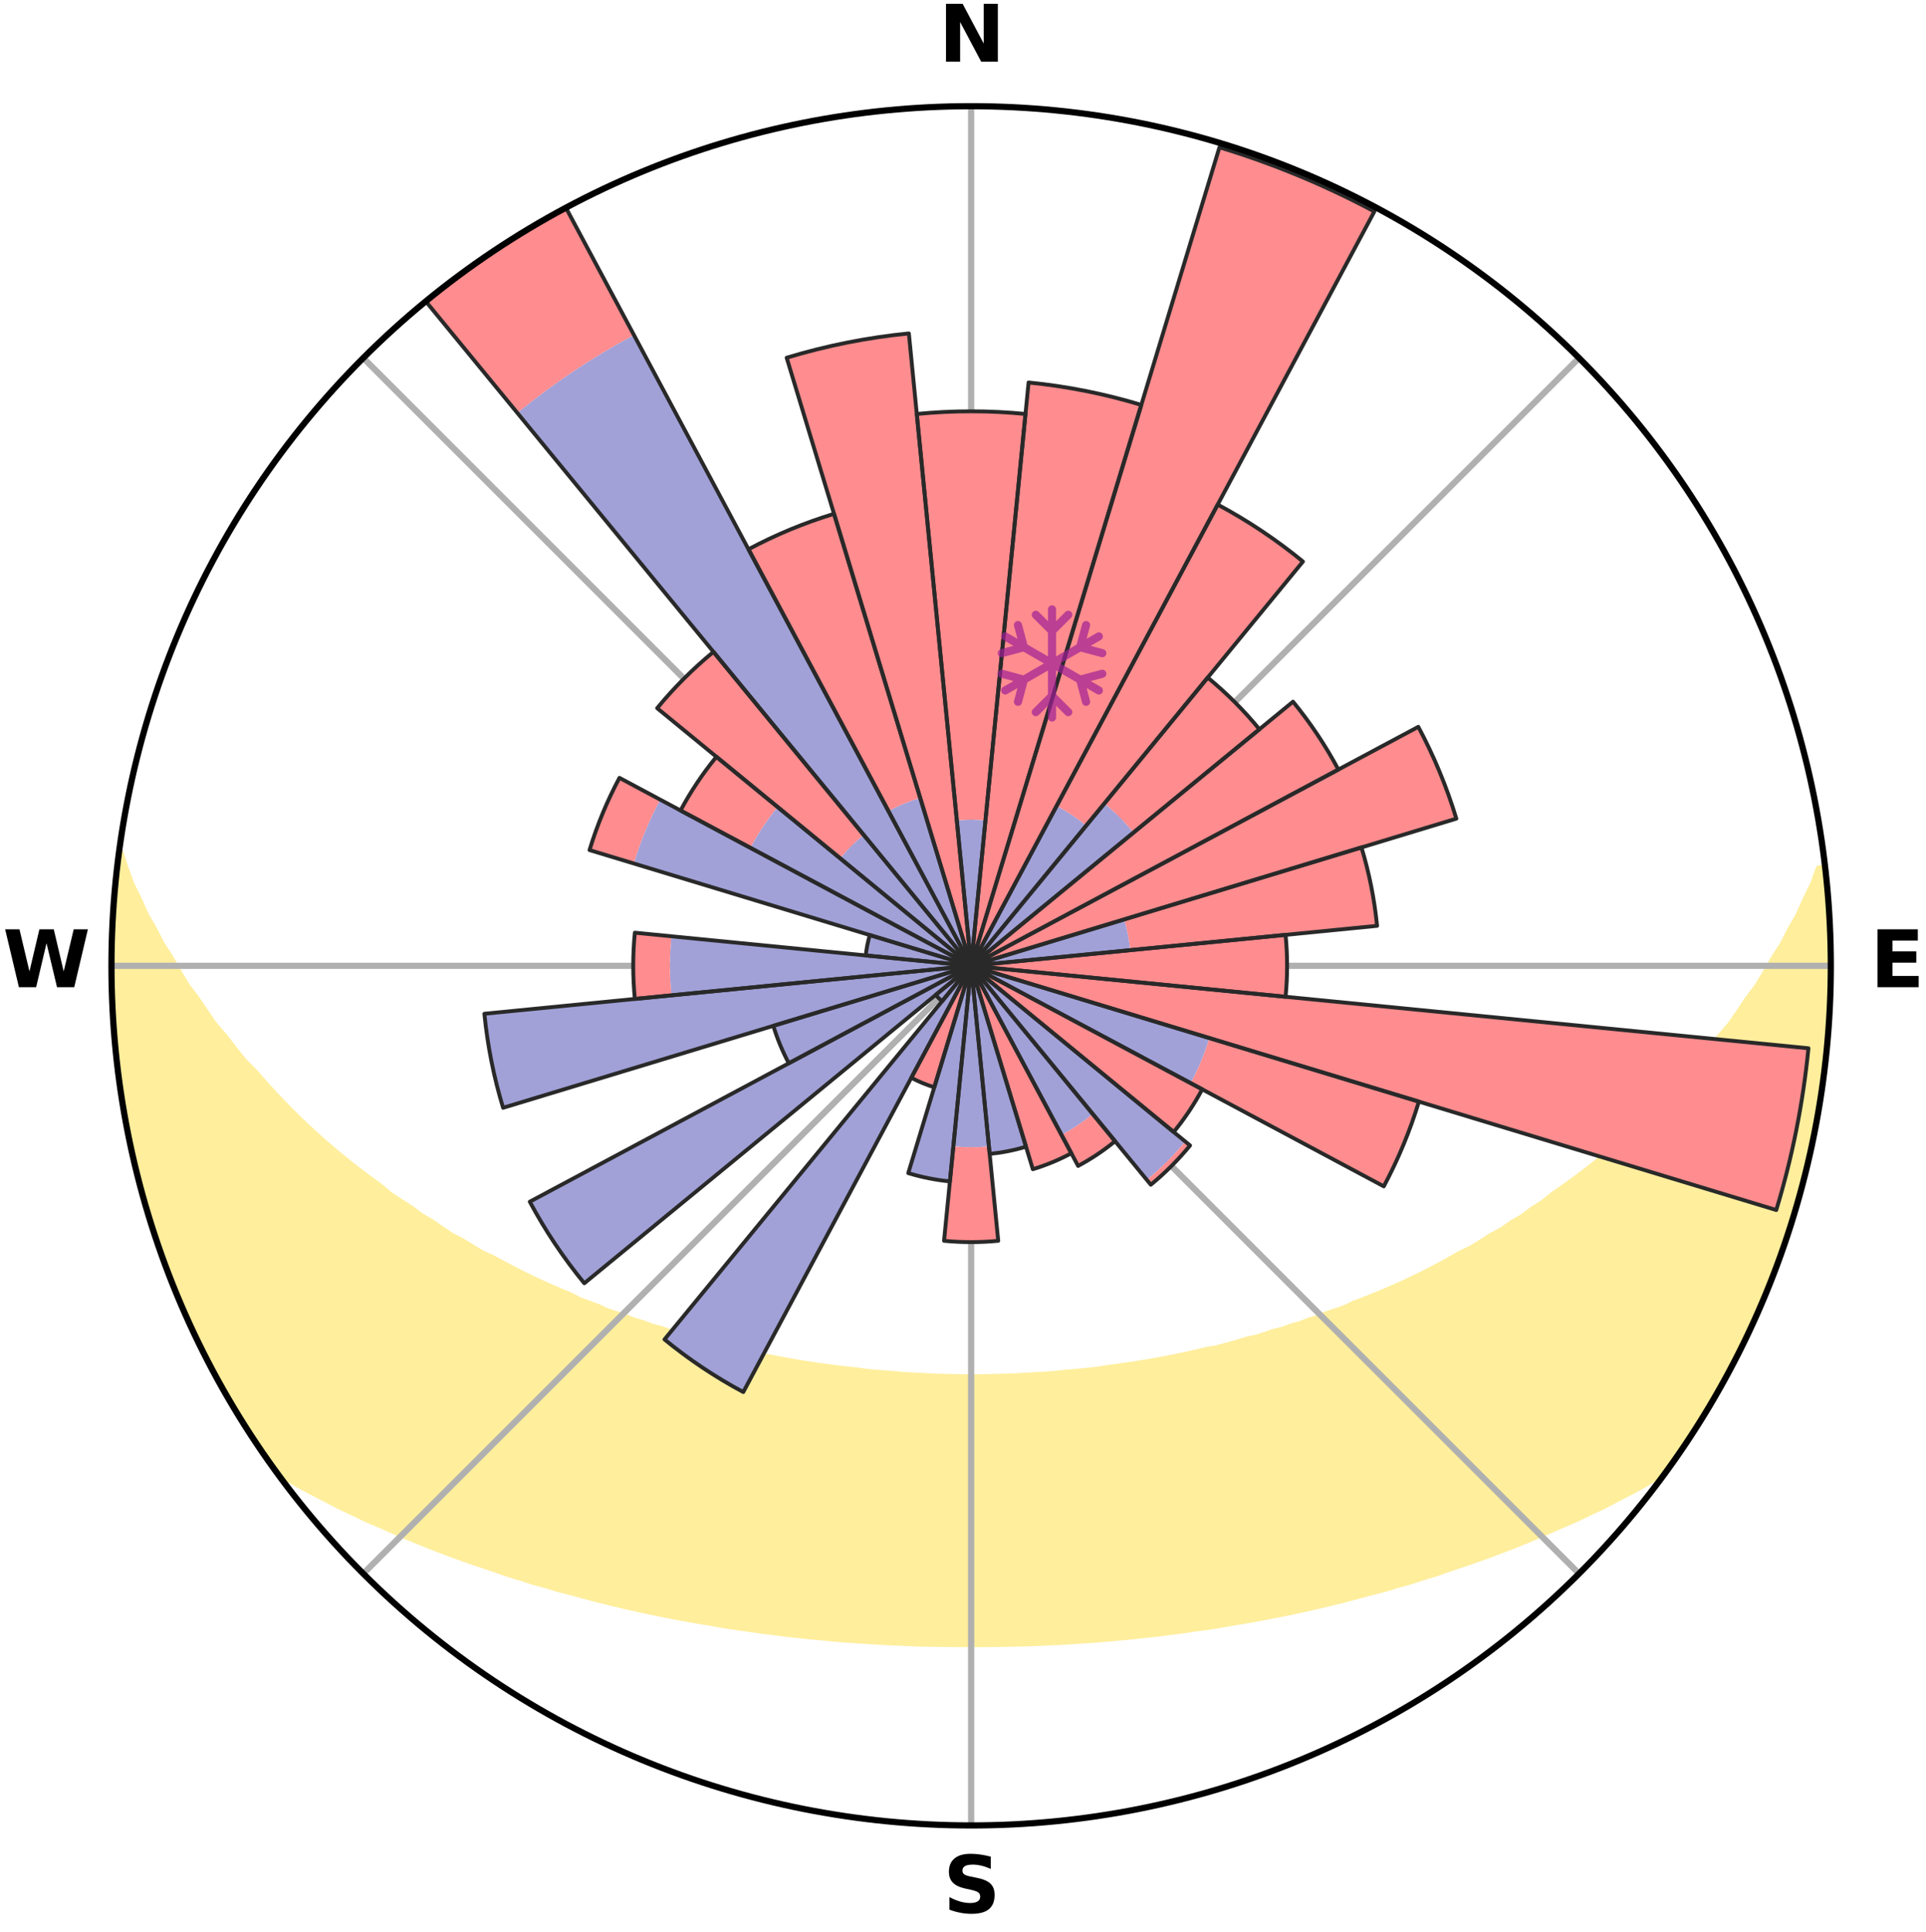 <?xml version="1.0" encoding="utf-8" standalone="no"?>
<!DOCTYPE svg PUBLIC "-//W3C//DTD SVG 1.1//EN"
  "http://www.w3.org/Graphics/SVG/1.1/DTD/svg11.dtd">
<svg xmlns:xlink="http://www.w3.org/1999/xlink" width="248.41pt" height="249.158pt" viewBox="0 0 248.41 249.158" xmlns="http://www.w3.org/2000/svg" version="1.1">
 <title>Ski Rose for Freesports Arena Dachstein Krippenstein</title>
 <defs>
  <style type="text/css">*{stroke-linejoin: round; stroke-linecap: butt}</style>
 </defs>
 <g id="figure_1">
  <g id="patch_1">
   <path d="M 0 249.158 
L 248.41 249.158 
L 248.41 0 
L 0 0 
z
" style="fill: #ffffff"/>
  </g>
  <g id="axes_1">
   <g id="patch_2">
    <path d="M 236.135 124.579 
C 236.135 110.018 233.267 95.599 227.695 82.147 
C 222.122 68.695 213.955 56.471 203.659 46.175 
C 193.363 35.879 181.139 27.711 167.687 22.139 
C 154.235 16.567 139.815 13.699 125.255 13.699 
C 110.694 13.699 96.275 16.567 82.823 22.139 
C 69.371 27.711 57.147 35.879 46.851 46.175 
C 36.555 56.471 28.387 68.695 22.815 82.147 
C 17.243 95.599 14.375 110.018 14.375 124.579 
C 14.375 139.14 17.243 153.559 22.815 167.011 
C 28.387 180.463 36.555 192.687 46.851 202.983 
C 57.147 213.279 69.371 221.447 82.823 227.019 
C 96.275 232.591 110.694 235.459 125.255 235.459 
C 139.815 235.459 154.235 232.591 167.687 227.019 
C 181.139 221.447 193.363 213.279 203.659 202.983 
C 213.955 192.687 222.122 180.463 227.695 167.011 
C 233.267 153.559 236.135 139.14 236.135 124.579 
M 125.255 124.579 
C 125.255 124.579 125.255 124.579 125.255 124.579 
C 125.255 124.579 125.255 124.579 125.255 124.579 
C 125.255 124.579 125.255 124.579 125.255 124.579 
C 125.255 124.579 125.255 124.579 125.255 124.579 
C 125.255 124.579 125.255 124.579 125.255 124.579 
C 125.255 124.579 125.255 124.579 125.255 124.579 
C 125.255 124.579 125.255 124.579 125.255 124.579 
C 125.255 124.579 125.255 124.579 125.255 124.579 
C 125.255 124.579 125.255 124.579 125.255 124.579 
C 125.255 124.579 125.255 124.579 125.255 124.579 
C 125.255 124.579 125.255 124.579 125.255 124.579 
C 125.255 124.579 125.255 124.579 125.255 124.579 
C 125.255 124.579 125.255 124.579 125.255 124.579 
C 125.255 124.579 125.255 124.579 125.255 124.579 
C 125.255 124.579 125.255 124.579 125.255 124.579 
C 125.255 124.579 125.255 124.579 125.255 124.579 
z
" style="fill: #ffffff"/>
   </g>
   <g id="PolyCollection_1">
    <defs>
     <path id="m85fb4b026b" d="M 235.367 -137.125 
L 234.659 -137.044 
L 233.938 -135.044 
L 232.954 -133.055 
L 232.101 -131.114 
L 230.997 -129.196 
L 230.05 -127.323 
L 228.859 -125.483 
L 227.835 -123.684 
L 226.777 -121.921 
L 225.482 -120.203 
L 224.363 -118.517 
L 223.215 -116.869 
L 221.836 -115.279 
L 220.637 -113.712 
L 219.414 -112.183 
L 217.967 -110.723 
L 216.702 -109.276 
L 215.417 -107.868 
L 214.115 -106.5 
L 212.796 -105.172 
L 211.461 -103.883 
L 210.113 -102.633 
L 208.751 -101.423 
L 207.378 -100.253 
L 205.995 -99.122 
L 204.603 -98.03 
L 203.203 -96.976 
L 201.797 -95.961 
L 200.386 -94.984 
L 199.147 -93.972 
L 197.726 -93.068 
L 196.476 -92.122 
L 195.05 -91.288 
L 193.791 -90.408 
L 192.365 -89.644 
L 191.102 -88.827 
L 189.836 -88.041 
L 188.415 -87.375 
L 187.15 -86.649 
L 185.886 -85.953 
L 184.623 -85.284 
L 183.361 -84.644 
L 182.102 -84.031 
L 180.846 -83.444 
L 179.594 -82.883 
L 178.347 -82.348 
L 177.105 -81.837 
L 175.868 -81.351 
L 174.639 -80.888 
L 173.528 -80.344 
L 172.31 -79.926 
L 171.099 -79.528 
L 169.998 -79.048 
L 168.801 -78.691 
L 167.707 -78.25 
L 166.526 -77.931 
L 165.441 -77.527 
L 164.276 -77.243 
L 163.201 -76.874 
L 162.13 -76.522 
L 160.99 -76.286 
L 159.931 -75.966 
L 158.876 -75.661 
L 157.825 -75.371 
L 156.779 -75.095 
L 155.682 -74.926 
L 154.65 -74.677 
L 153.622 -74.44 
L 152.6 -74.216 
L 151.582 -74.005 
L 150.57 -73.804 
L 149.563 -73.615 
L 148.562 -73.436 
L 147.565 -73.268 
L 146.574 -73.11 
L 145.588 -72.96 
L 144.607 -72.82 
L 143.63 -72.688 
L 142.659 -72.565 
L 141.71 -72.39 
L 140.745 -72.285 
L 139.785 -72.187 
L 138.828 -72.095 
L 137.875 -72.011 
L 136.926 -71.932 
L 135.989 -71.82 
L 135.045 -71.756 
L 134.104 -71.698 
L 133.166 -71.646 
L 132.23 -71.598 
L 131.299 -71.533 
L 130.366 -71.499 
L 129.435 -71.469 
L 128.505 -71.444 
L 127.576 -71.415 
L 126.647 -71.403 
L 125.719 -71.395 
L 124.791 -71.395 
L 123.862 -71.404 
L 122.934 -71.424 
L 122.005 -71.445 
L 121.075 -71.471 
L 120.144 -71.501 
L 119.214 -71.558 
L 118.28 -71.601 
L 117.344 -71.649 
L 116.406 -71.703 
L 115.472 -71.797 
L 114.53 -71.865 
L 113.585 -71.938 
L 112.636 -72.017 
L 111.683 -72.102 
L 110.742 -72.246 
L 109.783 -72.348 
L 108.821 -72.457 
L 107.854 -72.573 
L 106.883 -72.697 
L 105.906 -72.829 
L 104.926 -72.97 
L 103.94 -73.12 
L 102.949 -73.279 
L 101.953 -73.448 
L 100.952 -73.627 
L 99.945 -73.816 
L 98.934 -74.017 
L 97.917 -74.229 
L 96.895 -74.453 
L 95.868 -74.69 
L 94.836 -74.94 
L 93.799 -75.203 
L 92.757 -75.48 
L 91.71 -75.771 
L 90.59 -75.981 
L 89.531 -76.301 
L 88.468 -76.638 
L 87.321 -76.89 
L 86.247 -77.259 
L 85.17 -77.646 
L 83.999 -77.948 
L 82.912 -78.37 
L 81.725 -78.708 
L 80.63 -79.169 
L 79.429 -79.546 
L 78.219 -79.944 
L 77.113 -80.466 
L 75.892 -80.906 
L 74.663 -81.37 
L 73.551 -81.957 
L 72.313 -82.467 
L 71.071 -83.002 
L 69.823 -83.562 
L 68.572 -84.147 
L 67.317 -84.76 
L 66.06 -85.399 
L 64.801 -86.066 
L 63.541 -86.761 
L 62.127 -87.394 
L 60.864 -88.149 
L 59.603 -88.933 
L 58.181 -89.663 
L 56.922 -90.51 
L 55.667 -91.387 
L 54.246 -92.219 
L 52.999 -93.161 
L 51.583 -94.063 
L 50.169 -95.002 
L 48.941 -96.047 
L 47.539 -97.058 
L 46.143 -98.109 
L 44.755 -99.198 
L 43.376 -100.325 
L 42.006 -101.492 
L 40.649 -102.698 
L 39.304 -103.944 
L 37.972 -105.229 
L 36.657 -106.554 
L 35.358 -107.918 
L 34.077 -109.321 
L 32.815 -110.764 
L 31.371 -112.219 
L 30.151 -113.743 
L 28.955 -115.306 
L 27.579 -116.892 
L 26.433 -118.535 
L 25.316 -120.216 
L 24.024 -121.928 
L 22.968 -123.686 
L 21.945 -125.481 
L 20.755 -127.315 
L 19.808 -129.183 
L 18.703 -131.096 
L 17.848 -133.032 
L 16.857 -135.017 
L 16.127 -137.013 
L 15.473 -139.032 
L 15.473 -139.032 
L 15.473 -139.032 
L 15.093 -137.13 
L 14.992 -135.196 
L 14.751 -133.276 
L 14.644 -131.344 
L 14.569 -129.412 
L 14.427 -127.481 
L 14.418 -125.546 
L 14.442 -123.612 
L 14.497 -121.679 
L 14.486 -119.743 
L 14.606 -117.811 
L 14.756 -115.883 
L 14.937 -113.957 
L 15.148 -112.034 
L 15.473 -110.126 
L 15.658 -108.2 
L 15.963 -106.29 
L 16.297 -104.385 
L 16.661 -102.485 
L 17.055 -100.592 
L 17.479 -98.704 
L 17.933 -96.824 
L 18.417 -94.95 
L 19.023 -93.112 
L 19.568 -91.256 
L 20.144 -89.41 
L 20.751 -87.572 
L 21.479 -85.779 
L 22.147 -83.964 
L 22.847 -82.16 
L 23.578 -80.369 
L 24.403 -78.618 
L 25.199 -76.855 
L 26.029 -75.107 
L 26.957 -73.408 
L 27.857 -71.696 
L 28.793 -70.004 
L 29.724 -68.307 
L 30.748 -66.665 
L 31.77 -65.023 
L 32.797 -63.383 
L 33.888 -61.784 
L 34.988 -60.192 
L 36.509 -58.91 
L 38.311 -57.865 
L 40.133 -56.87 
L 41.974 -55.928 
L 43.763 -54.979 
L 45.613 -54.118 
L 47.41 -53.247 
L 49.264 -52.466 
L 51.059 -51.667 
L 52.852 -50.902 
L 54.642 -50.169 
L 56.428 -49.468 
L 58.209 -48.797 
L 59.984 -48.156 
L 61.752 -47.544 
L 63.513 -46.96 
L 65.227 -46.349 
L 66.974 -45.818 
L 68.68 -45.265 
L 70.413 -44.783 
L 72.102 -44.274 
L 73.818 -43.839 
L 75.497 -43.382 
L 77.167 -42.942 
L 78.833 -42.529 
L 80.489 -42.131 
L 82.142 -41.759 
L 83.784 -41.401 
L 85.422 -41.069 
L 87.051 -40.748 
L 88.675 -40.451 
L 90.289 -40.164 
L 91.899 -39.901 
L 93.488 -39.616 
L 95.084 -39.378 
L 96.675 -39.162 
L 98.249 -38.926 
L 99.826 -38.732 
L 101.391 -38.527 
L 102.959 -38.368 
L 104.515 -38.193 
L 106.072 -38.052 
L 107.621 -37.905 
L 109.166 -37.772 
L 110.712 -37.676 
L 112.251 -37.569 
L 113.788 -37.477 
L 115.323 -37.406 
L 116.854 -37.338 
L 118.385 -37.283 
L 119.913 -37.241 
L 121.441 -37.221 
L 122.967 -37.203 
L 124.492 -37.195 
L 126.017 -37.195 
L 127.543 -37.202 
L 129.069 -37.221 
L 130.596 -37.252 
L 132.125 -37.283 
L 133.655 -37.337 
L 135.187 -37.405 
L 136.722 -37.476 
L 138.259 -37.569 
L 139.798 -37.675 
L 141.344 -37.771 
L 142.889 -37.904 
L 144.438 -38.051 
L 145.995 -38.192 
L 147.551 -38.367 
L 149.12 -38.526 
L 150.684 -38.73 
L 152.262 -38.925 
L 153.835 -39.161 
L 155.427 -39.376 
L 157.022 -39.614 
L 158.611 -39.9 
L 160.221 -40.162 
L 161.836 -40.449 
L 163.46 -40.745 
L 165.088 -41.067 
L 166.727 -41.399 
L 168.369 -41.758 
L 170.022 -42.128 
L 171.678 -42.527 
L 173.345 -42.939 
L 175.014 -43.38 
L 176.694 -43.836 
L 178.409 -44.271 
L 180.098 -44.781 
L 181.831 -45.263 
L 183.537 -45.815 
L 185.285 -46.346 
L 186.998 -46.957 
L 188.759 -47.542 
L 190.528 -48.154 
L 192.303 -48.795 
L 194.084 -49.466 
L 195.869 -50.167 
L 197.66 -50.9 
L 199.453 -51.665 
L 201.248 -52.464 
L 203.103 -53.244 
L 204.9 -54.115 
L 206.749 -54.976 
L 208.539 -55.925 
L 210.38 -56.868 
L 212.201 -57.863 
L 213.944 -58.953 
L 215.524 -60.191 
L 216.594 -61.804 
L 217.713 -63.382 
L 218.752 -65.015 
L 219.776 -66.656 
L 220.731 -68.34 
L 221.739 -69.991 
L 222.68 -71.682 
L 223.568 -73.401 
L 224.407 -75.144 
L 225.301 -76.86 
L 226.124 -78.611 
L 226.854 -80.402 
L 227.632 -82.173 
L 228.362 -83.964 
L 229.112 -85.749 
L 229.741 -87.579 
L 230.324 -89.424 
L 230.972 -91.246 
L 231.512 -93.104 
L 232.085 -94.952 
L 232.493 -96.845 
L 233.022 -98.706 
L 233.485 -100.585 
L 233.787 -102.498 
L 234.191 -104.389 
L 234.542 -106.291 
L 234.869 -108.197 
L 235.156 -110.11 
L 235.398 -112.03 
L 235.61 -113.953 
L 235.784 -115.88 
L 235.919 -117.811 
L 236.02 -119.743 
L 236.086 -121.677 
L 236.115 -123.612 
L 236.108 -125.546 
L 236.071 -127.481 
L 235.995 -129.414 
L 235.887 -131.346 
L 235.745 -133.275 
L 235.574 -135.202 
L 235.367 -137.125 
z
" style="stroke: #ffee9c"/>
    </defs>
    <g clip-path="url(#pd652151ea8)">
     <use xlink:href="#m85fb4b026b" x="0" y="249.158" style="fill: #ffee9c; stroke: #ffee9c"/>
    </g>
   </g>
   <g id="matplotlib.axis_1">
    <g id="xtick_1">
     <g id="line2d_1">
      <path d="M 125.255 124.579 
L 125.255 13.699 
" clip-path="url(#pd652151ea8)" style="fill: none; stroke: #b0b0b0; stroke-width: 0.8; stroke-linecap: square"/>
     </g>
     <g id="text_1">
      <!-- N -->
      <g transform="translate(121.07 7.958) scale(0.1 -0.1)">
       <defs>
        <path id="DejaVuSans-Bold-4e" d="M 588 4666 
L 1931 4666 
L 3628 1466 
L 3628 4666 
L 4769 4666 
L 4769 0 
L 3425 0 
L 1728 3200 
L 1728 0 
L 588 0 
L 588 4666 
z
" transform="scale(0.016)"/>
       </defs>
       <use xlink:href="#DejaVuSans-Bold-4e"/>
      </g>
     </g>
    </g>
    <g id="xtick_2">
     <g id="line2d_2">
      <path d="M 125.255 124.579 
L 203.659 46.175 
" clip-path="url(#pd652151ea8)" style="fill: none; stroke: #b0b0b0; stroke-width: 0.8; stroke-linecap: square"/>
     </g>
    </g>
    <g id="xtick_3">
     <g id="line2d_3">
      <path d="M 125.255 124.579 
L 236.135 124.579 
" clip-path="url(#pd652151ea8)" style="fill: none; stroke: #b0b0b0; stroke-width: 0.8; stroke-linecap: square"/>
     </g>
     <g id="text_2">
      <!-- E -->
      <g transform="translate(241.219 127.338) scale(0.1 -0.1)">
       <defs>
        <path id="DejaVuSans-Bold-45" d="M 588 4666 
L 3834 4666 
L 3834 3756 
L 1791 3756 
L 1791 2888 
L 3713 2888 
L 3713 1978 
L 1791 1978 
L 1791 909 
L 3903 909 
L 3903 0 
L 588 0 
L 588 4666 
z
" transform="scale(0.016)"/>
       </defs>
       <use xlink:href="#DejaVuSans-Bold-45"/>
      </g>
     </g>
    </g>
    <g id="xtick_4">
     <g id="line2d_4">
      <path d="M 125.255 124.579 
L 203.659 202.983 
" clip-path="url(#pd652151ea8)" style="fill: none; stroke: #b0b0b0; stroke-width: 0.8; stroke-linecap: square"/>
     </g>
    </g>
    <g id="xtick_5">
     <g id="line2d_5">
      <path d="M 125.255 124.579 
L 125.255 235.459 
" clip-path="url(#pd652151ea8)" style="fill: none; stroke: #b0b0b0; stroke-width: 0.8; stroke-linecap: square"/>
     </g>
     <g id="text_3">
      <!-- S -->
      <g transform="translate(121.654 246.718) scale(0.1 -0.1)">
       <defs>
        <path id="DejaVuSans-Bold-53" d="M 3834 4519 
L 3834 3531 
Q 3450 3703 3084 3790 
Q 2719 3878 2394 3878 
Q 1963 3878 1756 3759 
Q 1550 3641 1550 3391 
Q 1550 3203 1689 3098 
Q 1828 2994 2194 2919 
L 2706 2816 
Q 3484 2659 3812 2340 
Q 4141 2022 4141 1434 
Q 4141 663 3683 286 
Q 3225 -91 2284 -91 
Q 1841 -91 1394 -6 
Q 947 78 500 244 
L 500 1259 
Q 947 1022 1364 901 
Q 1781 781 2169 781 
Q 2563 781 2772 912 
Q 2981 1044 2981 1288 
Q 2981 1506 2839 1625 
Q 2697 1744 2272 1838 
L 1806 1941 
Q 1106 2091 782 2419 
Q 459 2747 459 3303 
Q 459 4000 909 4375 
Q 1359 4750 2203 4750 
Q 2588 4750 2994 4692 
Q 3400 4634 3834 4519 
z
" transform="scale(0.016)"/>
       </defs>
       <use xlink:href="#DejaVuSans-Bold-53"/>
      </g>
     </g>
    </g>
    <g id="xtick_6">
     <g id="line2d_6">
      <path d="M 125.255 124.579 
L 46.851 202.983 
" clip-path="url(#pd652151ea8)" style="fill: none; stroke: #b0b0b0; stroke-width: 0.8; stroke-linecap: square"/>
     </g>
    </g>
    <g id="xtick_7">
     <g id="line2d_7">
      <path d="M 125.255 124.579 
L 14.375 124.579 
" clip-path="url(#pd652151ea8)" style="fill: none; stroke: #b0b0b0; stroke-width: 0.8; stroke-linecap: square"/>
     </g>
     <g id="text_4">
      <!-- W -->
      <g transform="translate(0.36 127.338) scale(0.1 -0.1)">
       <defs>
        <path id="DejaVuSans-Bold-57" d="M 191 4666 
L 1344 4666 
L 2150 1275 
L 2950 4666 
L 4109 4666 
L 4909 1275 
L 5716 4666 
L 6859 4666 
L 5759 0 
L 4372 0 
L 3525 3547 
L 2688 0 
L 1300 0 
L 191 4666 
z
" transform="scale(0.016)"/>
       </defs>
       <use xlink:href="#DejaVuSans-Bold-57"/>
      </g>
     </g>
    </g>
    <g id="xtick_8">
     <g id="line2d_8">
      <path d="M 125.255 124.579 
L 46.851 46.175 
" clip-path="url(#pd652151ea8)" style="fill: none; stroke: #b0b0b0; stroke-width: 0.8; stroke-linecap: square"/>
     </g>
    </g>
   </g>
   <g id="matplotlib.axis_2"/>
   <g id="patch_3">
    <path d="M 125.255 124.579 
C 125.255 124.579 125.255 124.579 125.255 124.579 
C 125.255 124.579 125.255 124.579 125.255 124.579 
L 125.255 124.579 
C 125.255 124.579 125.255 124.579 125.255 124.579 
C 125.255 124.579 125.255 124.579 125.255 124.579 
z
" clip-path="url(#pd652151ea8)" style="fill: #d9d9d9"/>
   </g>
   <g id="patch_4">
    <path d="M 125.255 124.579 
C 125.255 124.579 125.255 124.579 125.255 124.579 
C 125.255 124.579 125.255 124.579 125.255 124.579 
L 125.255 124.579 
C 125.255 124.579 125.255 124.579 125.255 124.579 
C 125.255 124.579 125.255 124.579 125.255 124.579 
z
" clip-path="url(#pd652151ea8)" style="fill: #d9d9d9"/>
   </g>
   <g id="patch_5">
    <path d="M 125.255 124.579 
C 125.255 124.579 125.255 124.579 125.255 124.579 
C 125.255 124.579 125.255 124.579 125.255 124.579 
L 125.255 124.579 
C 125.255 124.579 125.255 124.579 125.255 124.579 
C 125.255 124.579 125.255 124.579 125.255 124.579 
z
" clip-path="url(#pd652151ea8)" style="fill: #d9d9d9"/>
   </g>
   <g id="patch_6">
    <path d="M 125.255 124.579 
C 125.255 124.579 125.255 124.579 125.255 124.579 
C 125.255 124.579 125.255 124.579 125.255 124.579 
L 125.255 124.579 
C 125.255 124.579 125.255 124.579 125.255 124.579 
C 125.255 124.579 125.255 124.579 125.255 124.579 
z
" clip-path="url(#pd652151ea8)" style="fill: #d9d9d9"/>
   </g>
   <g id="patch_7">
    <path d="M 125.255 124.579 
C 125.255 124.579 125.255 124.579 125.255 124.579 
C 125.255 124.579 125.255 124.579 125.255 124.579 
L 125.255 124.579 
C 125.255 124.579 125.255 124.579 125.255 124.579 
C 125.255 124.579 125.255 124.579 125.255 124.579 
z
" clip-path="url(#pd652151ea8)" style="fill: #d9d9d9"/>
   </g>
   <g id="patch_8">
    <path d="M 125.255 124.579 
C 125.255 124.579 125.255 124.579 125.255 124.579 
C 125.255 124.579 125.255 124.579 125.255 124.579 
L 125.255 124.579 
C 125.255 124.579 125.255 124.579 125.255 124.579 
C 125.255 124.579 125.255 124.579 125.255 124.579 
z
" clip-path="url(#pd652151ea8)" style="fill: #d9d9d9"/>
   </g>
   <g id="patch_9">
    <path d="M 125.255 124.579 
C 125.255 124.579 125.255 124.579 125.255 124.579 
C 125.255 124.579 125.255 124.579 125.255 124.579 
L 125.255 124.579 
C 125.255 124.579 125.255 124.579 125.255 124.579 
C 125.255 124.579 125.255 124.579 125.255 124.579 
z
" clip-path="url(#pd652151ea8)" style="fill: #d9d9d9"/>
   </g>
   <g id="patch_10">
    <path d="M 125.255 124.579 
C 125.255 124.579 125.255 124.579 125.255 124.579 
C 125.255 124.579 125.255 124.579 125.255 124.579 
L 125.255 124.579 
C 125.255 124.579 125.255 124.579 125.255 124.579 
C 125.255 124.579 125.255 124.579 125.255 124.579 
z
" clip-path="url(#pd652151ea8)" style="fill: #d9d9d9"/>
   </g>
   <g id="patch_11">
    <path d="M 125.255 124.579 
C 125.255 124.579 125.255 124.579 125.255 124.579 
C 125.255 124.579 125.255 124.579 125.255 124.579 
L 125.255 124.579 
C 125.255 124.579 125.255 124.579 125.255 124.579 
C 125.255 124.579 125.255 124.579 125.255 124.579 
z
" clip-path="url(#pd652151ea8)" style="fill: #d9d9d9"/>
   </g>
   <g id="patch_12">
    <path d="M 125.255 124.579 
C 125.255 124.579 125.255 124.579 125.255 124.579 
C 125.255 124.579 125.255 124.579 125.255 124.579 
L 125.255 124.579 
C 125.255 124.579 125.255 124.579 125.255 124.579 
C 125.255 124.579 125.255 124.579 125.255 124.579 
z
" clip-path="url(#pd652151ea8)" style="fill: #d9d9d9"/>
   </g>
   <g id="patch_13">
    <path d="M 125.255 124.579 
C 125.255 124.579 125.255 124.579 125.255 124.579 
C 125.255 124.579 125.255 124.579 125.255 124.579 
L 125.255 124.579 
C 125.255 124.579 125.255 124.579 125.255 124.579 
C 125.255 124.579 125.255 124.579 125.255 124.579 
z
" clip-path="url(#pd652151ea8)" style="fill: #d9d9d9"/>
   </g>
   <g id="patch_14">
    <path d="M 125.255 124.579 
C 125.255 124.579 125.255 124.579 125.255 124.579 
C 125.255 124.579 125.255 124.579 125.255 124.579 
L 125.255 124.579 
C 125.255 124.579 125.255 124.579 125.255 124.579 
C 125.255 124.579 125.255 124.579 125.255 124.579 
z
" clip-path="url(#pd652151ea8)" style="fill: #d9d9d9"/>
   </g>
   <g id="patch_15">
    <path d="M 125.255 124.579 
C 125.255 124.579 125.255 124.579 125.255 124.579 
C 125.255 124.579 125.255 124.579 125.255 124.579 
L 125.255 124.579 
C 125.255 124.579 125.255 124.579 125.255 124.579 
C 125.255 124.579 125.255 124.579 125.255 124.579 
z
" clip-path="url(#pd652151ea8)" style="fill: #d9d9d9"/>
   </g>
   <g id="patch_16">
    <path d="M 125.255 124.579 
C 125.255 124.579 125.255 124.579 125.255 124.579 
C 125.255 124.579 125.255 124.579 125.255 124.579 
L 125.255 124.579 
C 125.255 124.579 125.255 124.579 125.255 124.579 
C 125.255 124.579 125.255 124.579 125.255 124.579 
z
" clip-path="url(#pd652151ea8)" style="fill: #d9d9d9"/>
   </g>
   <g id="patch_17">
    <path d="M 125.255 124.579 
C 125.255 124.579 125.255 124.579 125.255 124.579 
C 125.255 124.579 125.255 124.579 125.255 124.579 
L 125.255 124.579 
C 125.255 124.579 125.255 124.579 125.255 124.579 
C 125.255 124.579 125.255 124.579 125.255 124.579 
z
" clip-path="url(#pd652151ea8)" style="fill: #d9d9d9"/>
   </g>
   <g id="patch_18">
    <path d="M 125.255 124.579 
C 125.255 124.579 125.255 124.579 125.255 124.579 
C 125.255 124.579 125.255 124.579 125.255 124.579 
L 125.255 124.579 
C 125.255 124.579 125.255 124.579 125.255 124.579 
C 125.255 124.579 125.255 124.579 125.255 124.579 
z
" clip-path="url(#pd652151ea8)" style="fill: #d9d9d9"/>
   </g>
   <g id="patch_19">
    <path d="M 125.255 124.579 
C 125.255 124.579 125.255 124.579 125.255 124.579 
C 125.255 124.579 125.255 124.579 125.255 124.579 
L 125.255 124.579 
C 125.255 124.579 125.255 124.579 125.255 124.579 
C 125.255 124.579 125.255 124.579 125.255 124.579 
z
" clip-path="url(#pd652151ea8)" style="fill: #d9d9d9"/>
   </g>
   <g id="patch_20">
    <path d="M 125.255 124.579 
C 125.255 124.579 125.255 124.579 125.255 124.579 
C 125.255 124.579 125.255 124.579 125.255 124.579 
L 125.255 124.579 
C 125.255 124.579 125.255 124.579 125.255 124.579 
C 125.255 124.579 125.255 124.579 125.255 124.579 
z
" clip-path="url(#pd652151ea8)" style="fill: #d9d9d9"/>
   </g>
   <g id="patch_21">
    <path d="M 125.255 124.579 
C 125.255 124.579 125.255 124.579 125.255 124.579 
C 125.255 124.579 125.255 124.579 125.255 124.579 
L 125.255 124.579 
C 125.255 124.579 125.255 124.579 125.255 124.579 
C 125.255 124.579 125.255 124.579 125.255 124.579 
z
" clip-path="url(#pd652151ea8)" style="fill: #d9d9d9"/>
   </g>
   <g id="patch_22">
    <path d="M 125.255 124.579 
C 125.255 124.579 125.255 124.579 125.255 124.579 
C 125.255 124.579 125.255 124.579 125.255 124.579 
L 125.255 124.579 
C 125.255 124.579 125.255 124.579 125.255 124.579 
C 125.255 124.579 125.255 124.579 125.255 124.579 
z
" clip-path="url(#pd652151ea8)" style="fill: #d9d9d9"/>
   </g>
   <g id="patch_23">
    <path d="M 125.255 124.579 
C 125.255 124.579 125.255 124.579 125.255 124.579 
C 125.255 124.579 125.255 124.579 125.255 124.579 
L 125.255 124.579 
C 125.255 124.579 125.255 124.579 125.255 124.579 
C 125.255 124.579 125.255 124.579 125.255 124.579 
z
" clip-path="url(#pd652151ea8)" style="fill: #d9d9d9"/>
   </g>
   <g id="patch_24">
    <path d="M 125.255 124.579 
C 125.255 124.579 125.255 124.579 125.255 124.579 
C 125.255 124.579 125.255 124.579 125.255 124.579 
L 125.255 124.579 
C 125.255 124.579 125.255 124.579 125.255 124.579 
C 125.255 124.579 125.255 124.579 125.255 124.579 
z
" clip-path="url(#pd652151ea8)" style="fill: #d9d9d9"/>
   </g>
   <g id="patch_25">
    <path d="M 125.255 124.579 
C 125.255 124.579 125.255 124.579 125.255 124.579 
C 125.255 124.579 125.255 124.579 125.255 124.579 
L 125.255 124.579 
C 125.255 124.579 125.255 124.579 125.255 124.579 
C 125.255 124.579 125.255 124.579 125.255 124.579 
z
" clip-path="url(#pd652151ea8)" style="fill: #d9d9d9"/>
   </g>
   <g id="patch_26">
    <path d="M 125.255 124.579 
C 125.255 124.579 125.255 124.579 125.255 124.579 
C 125.255 124.579 125.255 124.579 125.255 124.579 
L 125.255 124.579 
C 125.255 124.579 125.255 124.579 125.255 124.579 
C 125.255 124.579 125.255 124.579 125.255 124.579 
z
" clip-path="url(#pd652151ea8)" style="fill: #d9d9d9"/>
   </g>
   <g id="patch_27">
    <path d="M 125.255 124.579 
C 125.255 124.579 125.255 124.579 125.255 124.579 
C 125.255 124.579 125.255 124.579 125.255 124.579 
L 125.255 124.579 
C 125.255 124.579 125.255 124.579 125.255 124.579 
C 125.255 124.579 125.255 124.579 125.255 124.579 
z
" clip-path="url(#pd652151ea8)" style="fill: #d9d9d9"/>
   </g>
   <g id="patch_28">
    <path d="M 125.255 124.579 
C 125.255 124.579 125.255 124.579 125.255 124.579 
C 125.255 124.579 125.255 124.579 125.255 124.579 
L 125.255 124.579 
C 125.255 124.579 125.255 124.579 125.255 124.579 
C 125.255 124.579 125.255 124.579 125.255 124.579 
z
" clip-path="url(#pd652151ea8)" style="fill: #d9d9d9"/>
   </g>
   <g id="patch_29">
    <path d="M 125.255 124.579 
C 125.255 124.579 125.255 124.579 125.255 124.579 
C 125.255 124.579 125.255 124.579 125.255 124.579 
L 125.255 124.579 
C 125.255 124.579 125.255 124.579 125.255 124.579 
C 125.255 124.579 125.255 124.579 125.255 124.579 
z
" clip-path="url(#pd652151ea8)" style="fill: #d9d9d9"/>
   </g>
   <g id="patch_30">
    <path d="M 125.255 124.579 
C 125.255 124.579 125.255 124.579 125.255 124.579 
C 125.255 124.579 125.255 124.579 125.255 124.579 
L 125.255 124.579 
C 125.255 124.579 125.255 124.579 125.255 124.579 
C 125.255 124.579 125.255 124.579 125.255 124.579 
z
" clip-path="url(#pd652151ea8)" style="fill: #d9d9d9"/>
   </g>
   <g id="patch_31">
    <path d="M 125.255 124.579 
C 125.255 124.579 125.255 124.579 125.255 124.579 
C 125.255 124.579 125.255 124.579 125.255 124.579 
L 125.255 124.579 
C 125.255 124.579 125.255 124.579 125.255 124.579 
C 125.255 124.579 125.255 124.579 125.255 124.579 
z
" clip-path="url(#pd652151ea8)" style="fill: #d9d9d9"/>
   </g>
   <g id="patch_32">
    <path d="M 125.255 124.579 
C 125.255 124.579 125.255 124.579 125.255 124.579 
C 125.255 124.579 125.255 124.579 125.255 124.579 
L 125.255 124.579 
C 125.255 124.579 125.255 124.579 125.255 124.579 
C 125.255 124.579 125.255 124.579 125.255 124.579 
z
" clip-path="url(#pd652151ea8)" style="fill: #d9d9d9"/>
   </g>
   <g id="patch_33">
    <path d="M 125.255 124.579 
C 125.255 124.579 125.255 124.579 125.255 124.579 
C 125.255 124.579 125.255 124.579 125.255 124.579 
L 125.255 124.579 
C 125.255 124.579 125.255 124.579 125.255 124.579 
C 125.255 124.579 125.255 124.579 125.255 124.579 
z
" clip-path="url(#pd652151ea8)" style="fill: #d9d9d9"/>
   </g>
   <g id="patch_34">
    <path d="M 125.255 124.579 
C 125.255 124.579 125.255 124.579 125.255 124.579 
C 125.255 124.579 125.255 124.579 125.255 124.579 
L 125.255 124.579 
C 125.255 124.579 125.255 124.579 125.255 124.579 
C 125.255 124.579 125.255 124.579 125.255 124.579 
z
" clip-path="url(#pd652151ea8)" style="fill: #d9d9d9"/>
   </g>
   <g id="patch_35">
    <path d="M 125.255 124.579 
C 125.255 124.579 125.255 124.579 125.255 124.579 
C 125.255 124.579 125.255 124.579 125.255 124.579 
L 127.103 105.817 
C 126.489 105.757 125.872 105.726 125.255 105.726 
C 124.638 105.726 124.021 105.757 123.407 105.817 
z
" clip-path="url(#pd652151ea8)" style="fill: #a1a1d8"/>
   </g>
   <g id="patch_36">
    <path d="M 125.255 124.579 
C 125.255 124.579 125.255 124.579 125.255 124.579 
C 125.255 124.579 125.255 124.579 125.255 124.579 
L 125.255 124.579 
C 125.255 124.579 125.255 124.579 125.255 124.579 
C 125.255 124.579 125.255 124.579 125.255 124.579 
z
" clip-path="url(#pd652151ea8)" style="fill: #a1a1d8"/>
   </g>
   <g id="patch_37">
    <path d="M 125.255 124.579 
C 125.255 124.579 125.255 124.579 125.255 124.579 
C 125.255 124.579 125.255 124.579 125.255 124.579 
L 126.393 122.45 
C 126.323 122.413 126.252 122.379 126.179 122.349 
C 126.106 122.319 126.031 122.292 125.956 122.269 
z
" clip-path="url(#pd652151ea8)" style="fill: #a1a1d8"/>
   </g>
   <g id="patch_38">
    <path d="M 125.255 124.579 
C 125.255 124.579 125.255 124.579 125.255 124.579 
C 125.255 124.579 125.255 124.579 125.255 124.579 
L 140.102 106.488 
C 139.51 106.002 138.894 105.546 138.257 105.12 
C 137.62 104.694 136.963 104.3 136.287 103.939 
z
" clip-path="url(#pd652151ea8)" style="fill: #a1a1d8"/>
   </g>
   <g id="patch_39">
    <path d="M 125.255 124.579 
C 125.255 124.579 125.255 124.579 125.255 124.579 
C 125.255 124.579 125.255 124.579 125.255 124.579 
L 146.2 107.39 
C 145.637 106.704 145.041 106.047 144.414 105.42 
C 143.787 104.793 143.13 104.197 142.444 103.634 
z
" clip-path="url(#pd652151ea8)" style="fill: #a1a1d8"/>
   </g>
   <g id="patch_40">
    <path d="M 125.255 124.579 
C 125.255 124.579 125.255 124.579 125.255 124.579 
C 125.255 124.579 125.255 124.579 125.255 124.579 
L 125.255 124.579 
C 125.255 124.579 125.255 124.579 125.255 124.579 
C 125.255 124.579 125.255 124.579 125.255 124.579 
z
" clip-path="url(#pd652151ea8)" style="fill: #a1a1d8"/>
   </g>
   <g id="patch_41">
    <path d="M 125.255 124.579 
C 125.255 124.579 125.255 124.579 125.255 124.579 
C 125.255 124.579 125.255 124.579 125.255 124.579 
L 125.255 124.579 
C 125.255 124.579 125.255 124.579 125.255 124.579 
C 125.255 124.579 125.255 124.579 125.255 124.579 
z
" clip-path="url(#pd652151ea8)" style="fill: #a1a1d8"/>
   </g>
   <g id="patch_42">
    <path d="M 125.255 124.579 
C 125.255 124.579 125.255 124.579 125.255 124.579 
C 125.255 124.579 125.255 124.579 125.255 124.579 
L 145.78 122.558 
C 145.713 121.886 145.614 121.218 145.483 120.556 
C 145.351 119.893 145.187 119.238 144.991 118.592 
z
" clip-path="url(#pd652151ea8)" style="fill: #a1a1d8"/>
   </g>
   <g id="patch_43">
    <path d="M 125.255 124.579 
C 125.255 124.579 125.255 124.579 125.255 124.579 
C 125.255 124.579 125.255 124.579 125.255 124.579 
L 125.255 124.579 
C 125.255 124.579 125.255 124.579 125.255 124.579 
C 125.255 124.579 125.255 124.579 125.255 124.579 
z
" clip-path="url(#pd652151ea8)" style="fill: #a1a1d8"/>
   </g>
   <g id="patch_44">
    <path d="M 125.255 124.579 
C 125.255 124.579 125.255 124.579 125.255 124.579 
C 125.255 124.579 125.255 124.579 125.255 124.579 
L 125.255 124.579 
C 125.255 124.579 125.255 124.579 125.255 124.579 
C 125.255 124.579 125.255 124.579 125.255 124.579 
z
" clip-path="url(#pd652151ea8)" style="fill: #a1a1d8"/>
   </g>
   <g id="patch_45">
    <path d="M 125.255 124.579 
C 125.255 124.579 125.255 124.579 125.255 124.579 
C 125.255 124.579 125.255 124.579 125.255 124.579 
L 153.577 139.718 
C 154.073 138.791 154.522 137.84 154.925 136.869 
C 155.327 135.898 155.681 134.907 155.986 133.901 
z
" clip-path="url(#pd652151ea8)" style="fill: #a1a1d8"/>
   </g>
   <g id="patch_46">
    <path d="M 125.255 124.579 
C 125.255 124.579 125.255 124.579 125.255 124.579 
C 125.255 124.579 125.255 124.579 125.255 124.579 
L 125.255 124.579 
C 125.255 124.579 125.255 124.579 125.255 124.579 
C 125.255 124.579 125.255 124.579 125.255 124.579 
z
" clip-path="url(#pd652151ea8)" style="fill: #a1a1d8"/>
   </g>
   <g id="patch_47">
    <path d="M 125.255 124.579 
C 125.255 124.579 125.255 124.579 125.255 124.579 
C 125.255 124.579 125.255 124.579 125.255 124.579 
L 147.917 152.192 
C 148.82 151.451 149.687 150.665 150.514 149.838 
C 151.341 149.011 152.126 148.145 152.868 147.241 
z
" clip-path="url(#pd652151ea8)" style="fill: #a1a1d8"/>
   </g>
   <g id="patch_48">
    <path d="M 125.255 124.579 
C 125.255 124.579 125.255 124.579 125.255 124.579 
C 125.255 124.579 125.255 124.579 125.255 124.579 
L 136.915 146.393 
C 137.629 146.011 138.324 145.595 138.997 145.145 
C 139.67 144.695 140.321 144.213 140.946 143.699 
z
" clip-path="url(#pd652151ea8)" style="fill: #a1a1d8"/>
   </g>
   <g id="patch_49">
    <path d="M 125.255 124.579 
C 125.255 124.579 125.255 124.579 125.255 124.579 
C 125.255 124.579 125.255 124.579 125.255 124.579 
L 125.255 124.579 
C 125.255 124.579 125.255 124.579 125.255 124.579 
C 125.255 124.579 125.255 124.579 125.255 124.579 
z
" clip-path="url(#pd652151ea8)" style="fill: #a1a1d8"/>
   </g>
   <g id="patch_50">
    <path d="M 125.255 124.579 
C 125.255 124.579 125.255 124.579 125.255 124.579 
C 125.255 124.579 125.255 124.579 125.255 124.579 
L 127.644 148.84 
C 128.438 148.762 129.228 148.645 130.011 148.489 
C 130.794 148.334 131.568 148.14 132.332 147.908 
z
" clip-path="url(#pd652151ea8)" style="fill: #a1a1d8"/>
   </g>
   <g id="patch_51">
    <path d="M 125.255 124.579 
C 125.255 124.579 125.255 124.579 125.255 124.579 
C 125.255 124.579 125.255 124.579 125.255 124.579 
L 122.961 147.87 
C 123.723 147.945 124.489 147.982 125.255 147.982 
C 126.021 147.982 126.786 147.945 127.549 147.87 
z
" clip-path="url(#pd652151ea8)" style="fill: #a1a1d8"/>
   </g>
   <g id="patch_52">
    <path d="M 125.255 124.579 
C 125.255 124.579 125.255 124.579 125.255 124.579 
C 125.255 124.579 125.255 124.579 125.255 124.579 
L 117.144 151.318 
C 118.019 151.584 118.907 151.806 119.804 151.985 
C 120.701 152.163 121.606 152.297 122.516 152.387 
z
" clip-path="url(#pd652151ea8)" style="fill: #a1a1d8"/>
   </g>
   <g id="patch_53">
    <path d="M 125.255 124.579 
C 125.255 124.579 125.255 124.579 125.255 124.579 
C 125.255 124.579 125.255 124.579 125.255 124.579 
L 125.255 124.579 
C 125.255 124.579 125.255 124.579 125.255 124.579 
C 125.255 124.579 125.255 124.579 125.255 124.579 
z
" clip-path="url(#pd652151ea8)" style="fill: #a1a1d8"/>
   </g>
   <g id="patch_54">
    <path d="M 125.255 124.579 
C 125.255 124.579 125.255 124.579 125.255 124.579 
C 125.255 124.579 125.255 124.579 125.255 124.579 
L 85.706 172.769 
C 87.283 174.064 88.923 175.28 90.62 176.414 
C 92.317 177.548 94.068 178.597 95.867 179.559 
z
" clip-path="url(#pd652151ea8)" style="fill: #a1a1d8"/>
   </g>
   <g id="patch_55">
    <path d="M 125.255 124.579 
C 125.255 124.579 125.255 124.579 125.255 124.579 
C 125.255 124.579 125.255 124.579 125.255 124.579 
L 120.684 128.33 
C 120.807 128.48 120.937 128.623 121.074 128.76 
C 121.211 128.897 121.354 129.027 121.504 129.15 
z
" clip-path="url(#pd652151ea8)" style="fill: #a1a1d8"/>
   </g>
   <g id="patch_56">
    <path d="M 125.255 124.579 
C 125.255 124.579 125.255 124.579 125.255 124.579 
C 125.255 124.579 125.255 124.579 125.255 124.579 
L 68.371 154.984 
C 69.366 156.846 70.452 158.658 71.625 160.413 
C 72.798 162.169 74.056 163.866 75.396 165.498 
z
" clip-path="url(#pd652151ea8)" style="fill: #a1a1d8"/>
   </g>
   <g id="patch_57">
    <path d="M 125.255 124.579 
C 125.255 124.579 125.255 124.579 125.255 124.579 
C 125.255 124.579 125.255 124.579 125.255 124.579 
L 99.741 132.319 
C 99.994 133.154 100.288 133.976 100.622 134.782 
C 100.956 135.588 101.33 136.378 101.741 137.147 
z
" clip-path="url(#pd652151ea8)" style="fill: #a1a1d8"/>
   </g>
   <g id="patch_58">
    <path d="M 125.255 124.579 
C 125.255 124.579 125.255 124.579 125.255 124.579 
C 125.255 124.579 125.255 124.579 125.255 124.579 
L 62.474 130.762 
C 62.677 132.817 62.98 134.861 63.383 136.886 
C 63.785 138.911 64.287 140.916 64.887 142.892 
z
" clip-path="url(#pd652151ea8)" style="fill: #a1a1d8"/>
   </g>
   <g id="patch_59">
    <path d="M 125.255 124.579 
C 125.255 124.579 125.255 124.579 125.255 124.579 
C 125.255 124.579 125.255 124.579 125.255 124.579 
L 86.595 120.771 
C 86.47 122.037 86.407 123.308 86.407 124.579 
C 86.407 125.851 86.47 127.121 86.595 128.387 
z
" clip-path="url(#pd652151ea8)" style="fill: #a1a1d8"/>
   </g>
   <g id="patch_60">
    <path d="M 125.255 124.579 
C 125.255 124.579 125.255 124.579 125.255 124.579 
C 125.255 124.579 125.255 124.579 125.255 124.579 
L 112.188 120.615 
C 112.058 121.043 111.95 121.477 111.862 121.915 
C 111.775 122.353 111.71 122.796 111.666 123.241 
z
" clip-path="url(#pd652151ea8)" style="fill: #a1a1d8"/>
   </g>
   <g id="patch_61">
    <path d="M 125.255 124.579 
C 125.255 124.579 125.255 124.579 125.255 124.579 
C 125.255 124.579 125.255 124.579 125.255 124.579 
L 85.145 103.14 
C 84.443 104.453 83.806 105.799 83.236 107.174 
C 82.667 108.55 82.165 109.952 81.733 111.377 
z
" clip-path="url(#pd652151ea8)" style="fill: #a1a1d8"/>
   </g>
   <g id="patch_62">
    <path d="M 125.255 124.579 
C 125.255 124.579 125.255 124.579 125.255 124.579 
C 125.255 124.579 125.255 124.579 125.255 124.579 
L 100.29 104.091 
C 99.62 104.908 98.99 105.758 98.402 106.637 
C 97.815 107.516 97.271 108.423 96.773 109.355 
z
" clip-path="url(#pd652151ea8)" style="fill: #a1a1d8"/>
   </g>
   <g id="patch_63">
    <path d="M 125.255 124.579 
C 125.255 124.579 125.255 124.579 125.255 124.579 
C 125.255 124.579 125.255 124.579 125.255 124.579 
L 111.388 107.682 
C 110.835 108.136 110.305 108.617 109.799 109.123 
C 109.293 109.629 108.812 110.159 108.358 110.712 
z
" clip-path="url(#pd652151ea8)" style="fill: #a1a1d8"/>
   </g>
   <g id="patch_64">
    <path d="M 125.255 124.579 
C 125.255 124.579 125.255 124.579 125.255 124.579 
C 125.255 124.579 125.255 124.579 125.255 124.579 
L 81.761 43.209 
C 79.098 44.632 76.506 46.186 73.995 47.863 
C 71.484 49.541 69.057 51.341 66.723 53.257 
z
" clip-path="url(#pd652151ea8)" style="fill: #a1a1d8"/>
   </g>
   <g id="patch_65">
    <path d="M 125.255 124.579 
C 125.255 124.579 125.255 124.579 125.255 124.579 
C 125.255 124.579 125.255 124.579 125.255 124.579 
L 118.682 102.91 
C 117.972 103.125 117.274 103.375 116.589 103.659 
C 115.905 103.942 115.234 104.259 114.581 104.609 
z
" clip-path="url(#pd652151ea8)" style="fill: #a1a1d8"/>
   </g>
   <g id="patch_66">
    <path d="M 125.255 124.579 
C 125.255 124.579 125.255 124.579 125.255 124.579 
C 125.255 124.579 125.255 124.579 125.255 124.579 
L 125.255 124.579 
C 125.255 124.579 125.255 124.579 125.255 124.579 
C 125.255 124.579 125.255 124.579 125.255 124.579 
z
" clip-path="url(#pd652151ea8)" style="fill: #a1a1d8"/>
   </g>
   <g id="patch_67">
    <path d="M 123.407 105.817 
C 124.021 105.757 124.638 105.726 125.255 105.726 
C 125.872 105.726 126.489 105.757 127.103 105.817 
L 132.266 53.398 
C 129.936 53.169 127.596 53.054 125.255 53.054 
C 122.914 53.054 120.574 53.169 118.244 53.398 
z
" clip-path="url(#pd652151ea8)" style="fill: #ff8c8e"/>
   </g>
   <g id="patch_68">
    <path d="M 125.255 124.579 
C 125.255 124.579 125.255 124.579 125.255 124.579 
C 125.255 124.579 125.255 124.579 125.255 124.579 
L 147.202 52.23 
C 144.834 51.512 142.432 50.91 140.005 50.427 
C 137.577 49.945 135.128 49.581 132.665 49.339 
z
" clip-path="url(#pd652151ea8)" style="fill: #ff8c8e"/>
   </g>
   <g id="patch_69">
    <path d="M 125.956 122.269 
C 126.031 122.292 126.106 122.319 126.179 122.349 
C 126.252 122.379 126.323 122.413 126.393 122.45 
L 177.263 27.279 
C 174.078 25.577 170.811 24.032 167.475 22.65 
C 164.139 21.268 160.737 20.051 157.281 19.003 
z
" clip-path="url(#pd652151ea8)" style="fill: #ff8c8e"/>
   </g>
   <g id="patch_70">
    <path d="M 136.287 103.939 
C 136.963 104.3 137.62 104.694 138.257 105.12 
C 138.894 105.546 139.51 106.002 140.102 106.488 
L 168.05 72.433 
C 166.343 71.032 164.569 69.716 162.733 68.489 
C 160.897 67.263 159.002 66.127 157.055 65.086 
z
" clip-path="url(#pd652151ea8)" style="fill: #ff8c8e"/>
   </g>
   <g id="patch_71">
    <path d="M 142.444 103.634 
C 143.13 104.197 143.787 104.793 144.414 105.42 
C 145.041 106.047 145.637 106.704 146.2 107.39 
L 162.433 94.067 
C 161.435 92.85 160.377 91.683 159.264 90.57 
C 158.151 89.457 156.983 88.399 155.767 87.4 
z
" clip-path="url(#pd652151ea8)" style="fill: #ff8c8e"/>
   </g>
   <g id="patch_72">
    <path d="M 125.255 124.579 
C 125.255 124.579 125.255 124.579 125.255 124.579 
C 125.255 124.579 125.255 124.579 125.255 124.579 
L 172.618 99.263 
C 171.79 97.712 170.886 96.204 169.909 94.742 
C 168.932 93.281 167.885 91.868 166.769 90.509 
z
" clip-path="url(#pd652151ea8)" style="fill: #ff8c8e"/>
   </g>
   <g id="patch_73">
    <path d="M 125.255 124.579 
C 125.255 124.579 125.255 124.579 125.255 124.579 
C 125.255 124.579 125.255 124.579 125.255 124.579 
L 187.836 105.595 
C 187.215 103.547 186.493 101.53 185.674 99.553 
C 184.855 97.575 183.939 95.639 182.93 93.751 
z
" clip-path="url(#pd652151ea8)" style="fill: #ff8c8e"/>
   </g>
   <g id="patch_74">
    <path d="M 144.991 118.592 
C 145.187 119.238 145.351 119.893 145.483 120.556 
C 145.614 121.218 145.713 121.886 145.78 122.558 
L 177.61 119.422 
C 177.442 117.709 177.189 116.004 176.853 114.316 
C 176.517 112.627 176.098 110.955 175.598 109.308 
z
" clip-path="url(#pd652151ea8)" style="fill: #ff8c8e"/>
   </g>
   <g id="patch_75">
    <path d="M 125.255 124.579 
C 125.255 124.579 125.255 124.579 125.255 124.579 
C 125.255 124.579 125.255 124.579 125.255 124.579 
L 165.809 128.573 
C 165.94 127.246 166.005 125.913 166.005 124.579 
C 166.005 123.245 165.94 121.912 165.809 120.585 
z
" clip-path="url(#pd652151ea8)" style="fill: #ff8c8e"/>
   </g>
   <g id="patch_76">
    <path d="M 125.255 124.579 
C 125.255 124.579 125.255 124.579 125.255 124.579 
C 125.255 124.579 125.255 124.579 125.255 124.579 
L 229.099 156.08 
C 230.13 152.681 230.993 149.233 231.686 145.75 
C 232.379 142.266 232.901 138.75 233.249 135.216 
z
" clip-path="url(#pd652151ea8)" style="fill: #ff8c8e"/>
   </g>
   <g id="patch_77">
    <path d="M 155.986 133.901 
C 155.681 134.907 155.327 135.898 154.925 136.869 
C 154.522 137.84 154.073 138.791 153.577 139.718 
L 178.476 153.026 
C 179.407 151.284 180.252 149.498 181.008 147.673 
C 181.764 145.848 182.429 143.987 183.003 142.097 
z
" clip-path="url(#pd652151ea8)" style="fill: #ff8c8e"/>
   </g>
   <g id="patch_78">
    <path d="M 125.255 124.579 
C 125.255 124.579 125.255 124.579 125.255 124.579 
C 125.255 124.579 125.255 124.579 125.255 124.579 
L 151.378 146.018 
C 152.08 145.163 152.739 144.274 153.354 143.354 
C 153.968 142.434 154.537 141.485 155.059 140.509 
z
" clip-path="url(#pd652151ea8)" style="fill: #ff8c8e"/>
   </g>
   <g id="patch_79">
    <path d="M 152.868 147.241 
C 152.126 148.145 151.341 149.011 150.514 149.838 
C 149.687 150.665 148.82 151.451 147.917 152.192 
L 148.428 152.816 
C 149.352 152.057 150.239 151.254 151.084 150.408 
C 151.93 149.563 152.733 148.677 153.492 147.752 
z
" clip-path="url(#pd652151ea8)" style="fill: #ff8c8e"/>
   </g>
   <g id="patch_80">
    <path d="M 140.946 143.699 
C 140.321 144.213 139.67 144.695 138.997 145.145 
C 138.324 145.595 137.629 146.011 136.915 146.393 
L 139.051 150.39 
C 139.896 149.938 140.718 149.445 141.514 148.913 
C 142.311 148.381 143.081 147.81 143.821 147.202 
z
" clip-path="url(#pd652151ea8)" style="fill: #ff8c8e"/>
   </g>
   <g id="patch_81">
    <path d="M 125.255 124.579 
C 125.255 124.579 125.255 124.579 125.255 124.579 
C 125.255 124.579 125.255 124.579 125.255 124.579 
L 133.213 150.815 
C 134.072 150.554 134.917 150.252 135.747 149.908 
C 136.576 149.565 137.387 149.181 138.179 148.758 
z
" clip-path="url(#pd652151ea8)" style="fill: #ff8c8e"/>
   </g>
   <g id="patch_82">
    <path d="M 132.332 147.908 
C 131.568 148.14 130.794 148.334 130.011 148.489 
C 129.228 148.645 128.438 148.762 127.644 148.84 
L 127.644 148.84 
C 128.438 148.762 129.228 148.645 130.011 148.489 
C 130.794 148.334 131.568 148.14 132.332 147.908 
z
" clip-path="url(#pd652151ea8)" style="fill: #ff8c8e"/>
   </g>
   <g id="patch_83">
    <path d="M 127.549 147.87 
C 126.786 147.945 126.021 147.982 125.255 147.982 
C 124.489 147.982 123.723 147.945 122.961 147.87 
L 121.761 160.048 
C 122.922 160.162 124.088 160.219 125.255 160.219 
C 126.421 160.219 127.587 160.162 128.748 160.048 
z
" clip-path="url(#pd652151ea8)" style="fill: #ff8c8e"/>
   </g>
   <g id="patch_84">
    <path d="M 122.516 152.387 
C 121.606 152.297 120.701 152.163 119.804 151.985 
C 118.907 151.806 118.019 151.584 117.144 151.318 
L 117.144 151.318 
C 118.019 151.584 118.907 151.806 119.804 151.985 
C 120.701 152.163 121.606 152.297 122.516 152.387 
z
" clip-path="url(#pd652151ea8)" style="fill: #ff8c8e"/>
   </g>
   <g id="patch_85">
    <path d="M 125.255 124.579 
C 125.255 124.579 125.255 124.579 125.255 124.579 
C 125.255 124.579 125.255 124.579 125.255 124.579 
L 117.537 139.018 
C 118.01 139.27 118.495 139.499 118.99 139.704 
C 119.485 139.91 119.99 140.09 120.502 140.246 
z
" clip-path="url(#pd652151ea8)" style="fill: #ff8c8e"/>
   </g>
   <g id="patch_86">
    <path d="M 95.867 179.559 
C 94.068 178.597 92.317 177.548 90.62 176.414 
C 88.923 175.28 87.283 174.064 85.706 172.769 
L 85.706 172.769 
C 87.283 174.064 88.923 175.28 90.62 176.414 
C 92.317 177.548 94.068 178.597 95.867 179.559 
z
" clip-path="url(#pd652151ea8)" style="fill: #ff8c8e"/>
   </g>
   <g id="patch_87">
    <path d="M 121.504 129.15 
C 121.354 129.027 121.211 128.897 121.074 128.76 
C 120.937 128.623 120.807 128.48 120.684 128.33 
L 120.684 128.33 
C 120.807 128.48 120.937 128.623 121.074 128.76 
C 121.211 128.897 121.354 129.027 121.504 129.15 
z
" clip-path="url(#pd652151ea8)" style="fill: #ff8c8e"/>
   </g>
   <g id="patch_88">
    <path d="M 75.396 165.498 
C 74.056 163.866 72.798 162.169 71.625 160.413 
C 70.452 158.658 69.366 156.846 68.371 154.984 
L 68.331 155.006 
C 69.327 156.869 70.414 158.682 71.587 160.439 
C 72.761 162.195 74.02 163.893 75.361 165.526 
z
" clip-path="url(#pd652151ea8)" style="fill: #ff8c8e"/>
   </g>
   <g id="patch_89">
    <path d="M 101.741 137.147 
C 101.33 136.378 100.956 135.588 100.622 134.782 
C 100.288 133.976 99.994 133.154 99.741 132.319 
L 99.741 132.319 
C 99.994 133.154 100.288 133.976 100.622 134.782 
C 100.956 135.588 101.33 136.378 101.741 137.147 
z
" clip-path="url(#pd652151ea8)" style="fill: #ff8c8e"/>
   </g>
   <g id="patch_90">
    <path d="M 64.887 142.892 
C 64.287 140.916 63.785 138.911 63.383 136.886 
C 62.98 134.861 62.677 132.817 62.474 130.762 
L 62.474 130.762 
C 62.677 132.817 62.98 134.861 63.383 136.886 
C 63.785 138.911 64.287 140.916 64.887 142.892 
z
" clip-path="url(#pd652151ea8)" style="fill: #ff8c8e"/>
   </g>
   <g id="patch_91">
    <path d="M 86.595 128.387 
C 86.47 127.121 86.407 125.851 86.407 124.579 
C 86.407 123.308 86.47 122.037 86.595 120.771 
L 81.881 120.307 
C 81.742 121.727 81.671 123.153 81.671 124.579 
C 81.671 126.006 81.742 127.431 81.881 128.851 
z
" clip-path="url(#pd652151ea8)" style="fill: #ff8c8e"/>
   </g>
   <g id="patch_92">
    <path d="M 111.666 123.241 
C 111.71 122.796 111.775 122.353 111.862 121.915 
C 111.95 121.477 112.058 121.043 112.188 120.615 
L 112.188 120.615 
C 112.058 121.043 111.95 121.477 111.862 121.915 
C 111.775 122.353 111.71 122.796 111.666 123.241 
z
" clip-path="url(#pd652151ea8)" style="fill: #ff8c8e"/>
   </g>
   <g id="patch_93">
    <path d="M 81.733 111.377 
C 82.165 109.952 82.667 108.55 83.236 107.174 
C 83.806 105.799 84.443 104.453 85.145 103.14 
L 79.895 100.334 
C 79.102 101.819 78.381 103.341 77.737 104.897 
C 77.093 106.452 76.525 108.038 76.037 109.649 
z
" clip-path="url(#pd652151ea8)" style="fill: #ff8c8e"/>
   </g>
   <g id="patch_94">
    <path d="M 96.773 109.355 
C 97.271 108.423 97.815 107.516 98.402 106.637 
C 98.99 105.758 99.62 104.908 100.29 104.091 
L 92.402 97.617 
C 91.519 98.692 90.69 99.81 89.917 100.967 
C 89.144 102.124 88.429 103.318 87.773 104.545 
z
" clip-path="url(#pd652151ea8)" style="fill: #ff8c8e"/>
   </g>
   <g id="patch_95">
    <path d="M 108.358 110.712 
C 108.812 110.159 109.293 109.629 109.799 109.123 
C 110.305 108.617 110.835 108.136 111.388 107.682 
L 92.021 84.083 
C 90.695 85.171 89.424 86.323 88.212 87.536 
C 86.999 88.748 85.847 90.02 84.759 91.345 
z
" clip-path="url(#pd652151ea8)" style="fill: #ff8c8e"/>
   </g>
   <g id="patch_96">
    <path d="M 66.723 53.257 
C 69.057 51.341 71.484 49.541 73.995 47.863 
C 76.506 46.186 79.098 44.632 81.761 43.209 
L 72.986 26.792 
C 69.786 28.502 66.671 30.369 63.653 32.386 
C 60.636 34.402 57.719 36.565 54.913 38.868 
z
" clip-path="url(#pd652151ea8)" style="fill: #ff8c8e"/>
   </g>
   <g id="patch_97">
    <path d="M 114.581 104.609 
C 115.234 104.259 115.905 103.942 116.589 103.659 
C 117.274 103.375 117.972 103.125 118.682 102.91 
L 107.57 66.279 
C 105.662 66.858 103.783 67.53 101.941 68.293 
C 100.098 69.057 98.295 69.91 96.536 70.85 
z
" clip-path="url(#pd652151ea8)" style="fill: #ff8c8e"/>
   </g>
   <g id="patch_98">
    <path d="M 125.255 124.579 
C 125.255 124.579 125.255 124.579 125.255 124.579 
C 125.255 124.579 125.255 124.579 125.255 124.579 
L 117.221 43.009 
C 114.551 43.272 111.896 43.666 109.264 44.189 
C 106.633 44.713 104.029 45.365 101.462 46.144 
z
" clip-path="url(#pd652151ea8)" style="fill: #ff8c8e"/>
   </g>
   <g id="patch_99">
    <path d="M 118.244 53.398 
C 120.574 53.169 122.914 53.054 125.255 53.054 
C 127.596 53.054 129.936 53.169 132.266 53.398 
L 132.266 53.398 
C 129.936 53.169 127.596 53.054 125.255 53.054 
C 122.914 53.054 120.574 53.169 118.244 53.398 
z
" clip-path="url(#pd652151ea8)" style="fill: #828282"/>
   </g>
   <g id="patch_100">
    <path d="M 132.665 49.339 
C 135.128 49.581 137.577 49.945 140.005 50.427 
C 142.432 50.91 144.834 51.512 147.202 52.23 
L 147.202 52.23 
C 144.834 51.512 142.432 50.91 140.005 50.427 
C 137.577 49.945 135.128 49.581 132.665 49.339 
z
" clip-path="url(#pd652151ea8)" style="fill: #828282"/>
   </g>
   <g id="patch_101">
    <path d="M 157.281 19.003 
C 160.737 20.051 164.139 21.268 167.475 22.65 
C 170.811 24.032 174.078 25.577 177.263 27.279 
L 177.263 27.279 
C 174.078 25.577 170.811 24.032 167.475 22.65 
C 164.139 21.268 160.737 20.051 157.281 19.003 
z
" clip-path="url(#pd652151ea8)" style="fill: #828282"/>
   </g>
   <g id="patch_102">
    <path d="M 157.055 65.086 
C 159.002 66.127 160.897 67.263 162.733 68.489 
C 164.569 69.716 166.343 71.032 168.05 72.433 
L 168.05 72.433 
C 166.343 71.032 164.569 69.716 162.733 68.489 
C 160.897 67.263 159.002 66.127 157.055 65.086 
z
" clip-path="url(#pd652151ea8)" style="fill: #828282"/>
   </g>
   <g id="patch_103">
    <path d="M 155.767 87.4 
C 156.983 88.399 158.151 89.457 159.264 90.57 
C 160.377 91.683 161.435 92.85 162.433 94.067 
L 162.433 94.067 
C 161.435 92.85 160.377 91.683 159.264 90.57 
C 158.151 89.457 156.983 88.399 155.767 87.4 
z
" clip-path="url(#pd652151ea8)" style="fill: #828282"/>
   </g>
   <g id="patch_104">
    <path d="M 166.769 90.509 
C 167.885 91.868 168.932 93.281 169.909 94.742 
C 170.886 96.204 171.79 97.712 172.618 99.263 
L 172.618 99.263 
C 171.79 97.712 170.886 96.204 169.909 94.742 
C 168.932 93.281 167.885 91.868 166.769 90.509 
z
" clip-path="url(#pd652151ea8)" style="fill: #828282"/>
   </g>
   <g id="patch_105">
    <path d="M 182.93 93.751 
C 183.939 95.639 184.855 97.575 185.674 99.553 
C 186.493 101.53 187.215 103.547 187.836 105.595 
L 187.836 105.595 
C 187.215 103.547 186.493 101.53 185.674 99.553 
C 184.855 97.575 183.939 95.639 182.93 93.751 
z
" clip-path="url(#pd652151ea8)" style="fill: #828282"/>
   </g>
   <g id="patch_106">
    <path d="M 175.598 109.308 
C 176.098 110.955 176.517 112.627 176.853 114.316 
C 177.189 116.004 177.442 117.709 177.61 119.422 
L 177.61 119.422 
C 177.442 117.709 177.189 116.004 176.853 114.316 
C 176.517 112.627 176.098 110.955 175.598 109.308 
z
" clip-path="url(#pd652151ea8)" style="fill: #828282"/>
   </g>
   <g id="patch_107">
    <path d="M 165.809 120.585 
C 165.94 121.912 166.005 123.245 166.005 124.579 
C 166.005 125.913 165.94 127.246 165.809 128.573 
L 165.809 128.573 
C 165.94 127.246 166.005 125.913 166.005 124.579 
C 166.005 123.245 165.94 121.912 165.809 120.585 
z
" clip-path="url(#pd652151ea8)" style="fill: #828282"/>
   </g>
   <g id="patch_108">
    <path d="M 233.249 135.216 
C 232.901 138.75 232.379 142.266 231.686 145.75 
C 230.993 149.233 230.13 152.681 229.099 156.08 
L 229.099 156.08 
C 230.13 152.681 230.993 149.233 231.686 145.75 
C 232.379 142.266 232.901 138.75 233.249 135.216 
z
" clip-path="url(#pd652151ea8)" style="fill: #828282"/>
   </g>
   <g id="patch_109">
    <path d="M 183.003 142.097 
C 182.429 143.987 181.764 145.848 181.008 147.673 
C 180.252 149.498 179.407 151.284 178.476 153.026 
L 178.476 153.026 
C 179.407 151.284 180.252 149.498 181.008 147.673 
C 181.764 145.848 182.429 143.987 183.003 142.097 
z
" clip-path="url(#pd652151ea8)" style="fill: #828282"/>
   </g>
   <g id="patch_110">
    <path d="M 155.059 140.509 
C 154.537 141.485 153.968 142.434 153.354 143.354 
C 152.739 144.274 152.08 145.163 151.378 146.018 
L 151.378 146.018 
C 152.08 145.163 152.739 144.274 153.354 143.354 
C 153.968 142.434 154.537 141.485 155.059 140.509 
z
" clip-path="url(#pd652151ea8)" style="fill: #828282"/>
   </g>
   <g id="patch_111">
    <path d="M 153.492 147.752 
C 152.733 148.677 151.93 149.563 151.084 150.408 
C 150.239 151.254 149.352 152.057 148.428 152.816 
L 148.428 152.816 
C 149.352 152.057 150.239 151.254 151.084 150.408 
C 151.93 149.563 152.733 148.677 153.492 147.752 
z
" clip-path="url(#pd652151ea8)" style="fill: #828282"/>
   </g>
   <g id="patch_112">
    <path d="M 143.821 147.202 
C 143.081 147.81 142.311 148.381 141.514 148.913 
C 140.718 149.445 139.896 149.938 139.051 150.39 
L 139.051 150.39 
C 139.896 149.938 140.718 149.445 141.514 148.913 
C 142.311 148.381 143.081 147.81 143.821 147.202 
z
" clip-path="url(#pd652151ea8)" style="fill: #828282"/>
   </g>
   <g id="patch_113">
    <path d="M 138.179 148.758 
C 137.387 149.181 136.576 149.565 135.747 149.908 
C 134.917 150.252 134.072 150.554 133.213 150.815 
L 133.213 150.815 
C 134.072 150.554 134.917 150.252 135.747 149.908 
C 136.576 149.565 137.387 149.181 138.179 148.758 
z
" clip-path="url(#pd652151ea8)" style="fill: #828282"/>
   </g>
   <g id="patch_114">
    <path d="M 132.332 147.908 
C 131.568 148.14 130.794 148.334 130.011 148.489 
C 129.228 148.645 128.438 148.762 127.644 148.84 
L 127.644 148.84 
C 128.438 148.762 129.228 148.645 130.011 148.489 
C 130.794 148.334 131.568 148.14 132.332 147.908 
z
" clip-path="url(#pd652151ea8)" style="fill: #828282"/>
   </g>
   <g id="patch_115">
    <path d="M 128.748 160.048 
C 127.587 160.162 126.421 160.219 125.255 160.219 
C 124.088 160.219 122.922 160.162 121.761 160.048 
L 121.761 160.048 
C 122.922 160.162 124.088 160.219 125.255 160.219 
C 126.421 160.219 127.587 160.162 128.748 160.048 
z
" clip-path="url(#pd652151ea8)" style="fill: #828282"/>
   </g>
   <g id="patch_116">
    <path d="M 122.516 152.387 
C 121.606 152.297 120.701 152.163 119.804 151.985 
C 118.907 151.806 118.019 151.584 117.144 151.318 
L 117.144 151.318 
C 118.019 151.584 118.907 151.806 119.804 151.985 
C 120.701 152.163 121.606 152.297 122.516 152.387 
z
" clip-path="url(#pd652151ea8)" style="fill: #828282"/>
   </g>
   <g id="patch_117">
    <path d="M 120.502 140.246 
C 119.99 140.09 119.485 139.91 118.99 139.704 
C 118.495 139.499 118.01 139.27 117.537 139.018 
L 117.537 139.018 
C 118.01 139.27 118.495 139.499 118.99 139.704 
C 119.485 139.91 119.99 140.09 120.502 140.246 
z
" clip-path="url(#pd652151ea8)" style="fill: #828282"/>
   </g>
   <g id="patch_118">
    <path d="M 95.867 179.559 
C 94.068 178.597 92.317 177.548 90.62 176.414 
C 88.923 175.28 87.283 174.064 85.706 172.769 
L 85.706 172.769 
C 87.283 174.064 88.923 175.28 90.62 176.414 
C 92.317 177.548 94.068 178.597 95.867 179.559 
z
" clip-path="url(#pd652151ea8)" style="fill: #828282"/>
   </g>
   <g id="patch_119">
    <path d="M 121.504 129.15 
C 121.354 129.027 121.211 128.897 121.074 128.76 
C 120.937 128.623 120.807 128.48 120.684 128.33 
L 120.684 128.33 
C 120.807 128.48 120.937 128.623 121.074 128.76 
C 121.211 128.897 121.354 129.027 121.504 129.15 
z
" clip-path="url(#pd652151ea8)" style="fill: #828282"/>
   </g>
   <g id="patch_120">
    <path d="M 75.361 165.526 
C 74.02 163.893 72.761 162.195 71.587 160.439 
C 70.414 158.682 69.327 156.869 68.331 155.006 
L 68.331 155.006 
C 69.327 156.869 70.414 158.682 71.587 160.439 
C 72.761 162.195 74.02 163.893 75.361 165.526 
z
" clip-path="url(#pd652151ea8)" style="fill: #828282"/>
   </g>
   <g id="patch_121">
    <path d="M 101.741 137.147 
C 101.33 136.378 100.956 135.588 100.622 134.782 
C 100.288 133.976 99.994 133.154 99.741 132.319 
L 99.741 132.319 
C 99.994 133.154 100.288 133.976 100.622 134.782 
C 100.956 135.588 101.33 136.378 101.741 137.147 
z
" clip-path="url(#pd652151ea8)" style="fill: #828282"/>
   </g>
   <g id="patch_122">
    <path d="M 64.887 142.892 
C 64.287 140.916 63.785 138.911 63.383 136.886 
C 62.98 134.861 62.677 132.817 62.474 130.762 
L 62.474 130.762 
C 62.677 132.817 62.98 134.861 63.383 136.886 
C 63.785 138.911 64.287 140.916 64.887 142.892 
z
" clip-path="url(#pd652151ea8)" style="fill: #828282"/>
   </g>
   <g id="patch_123">
    <path d="M 81.881 128.851 
C 81.742 127.431 81.671 126.006 81.671 124.579 
C 81.671 123.153 81.742 121.727 81.881 120.307 
L 81.881 120.307 
C 81.742 121.727 81.671 123.153 81.671 124.579 
C 81.671 126.006 81.742 127.431 81.881 128.851 
z
" clip-path="url(#pd652151ea8)" style="fill: #828282"/>
   </g>
   <g id="patch_124">
    <path d="M 111.666 123.241 
C 111.71 122.796 111.775 122.353 111.862 121.915 
C 111.95 121.477 112.058 121.043 112.188 120.615 
L 112.188 120.615 
C 112.058 121.043 111.95 121.477 111.862 121.915 
C 111.775 122.353 111.71 122.796 111.666 123.241 
z
" clip-path="url(#pd652151ea8)" style="fill: #828282"/>
   </g>
   <g id="patch_125">
    <path d="M 76.037 109.649 
C 76.525 108.038 77.093 106.452 77.737 104.897 
C 78.381 103.341 79.102 101.819 79.895 100.334 
L 79.895 100.334 
C 79.102 101.819 78.381 103.341 77.737 104.897 
C 77.093 106.452 76.525 108.038 76.037 109.649 
z
" clip-path="url(#pd652151ea8)" style="fill: #828282"/>
   </g>
   <g id="patch_126">
    <path d="M 87.773 104.545 
C 88.429 103.318 89.144 102.124 89.917 100.967 
C 90.69 99.81 91.519 98.692 92.402 97.617 
L 92.402 97.617 
C 91.519 98.692 90.69 99.81 89.917 100.967 
C 89.144 102.124 88.429 103.318 87.773 104.545 
z
" clip-path="url(#pd652151ea8)" style="fill: #828282"/>
   </g>
   <g id="patch_127">
    <path d="M 84.759 91.345 
C 85.847 90.02 86.999 88.748 88.212 87.536 
C 89.424 86.323 90.695 85.171 92.021 84.083 
L 92.021 84.083 
C 90.695 85.171 89.424 86.323 88.212 87.536 
C 86.999 88.748 85.847 90.02 84.759 91.345 
z
" clip-path="url(#pd652151ea8)" style="fill: #828282"/>
   </g>
   <g id="patch_128">
    <path d="M 54.913 38.868 
C 57.719 36.565 60.636 34.402 63.653 32.386 
C 66.671 30.369 69.786 28.502 72.986 26.792 
L 72.986 26.792 
C 69.786 28.502 66.671 30.369 63.653 32.386 
C 60.636 34.402 57.719 36.565 54.913 38.868 
z
" clip-path="url(#pd652151ea8)" style="fill: #828282"/>
   </g>
   <g id="patch_129">
    <path d="M 96.536 70.85 
C 98.295 69.91 100.098 69.057 101.941 68.293 
C 103.783 67.53 105.662 66.858 107.57 66.279 
L 107.57 66.279 
C 105.662 66.858 103.783 67.53 101.941 68.293 
C 100.098 69.057 98.295 69.91 96.536 70.85 
z
" clip-path="url(#pd652151ea8)" style="fill: #828282"/>
   </g>
   <g id="patch_130">
    <path d="M 101.462 46.144 
C 104.029 45.365 106.633 44.713 109.264 44.189 
C 111.896 43.666 114.551 43.272 117.221 43.009 
L 117.221 43.009 
C 114.551 43.272 111.896 43.666 109.264 44.189 
C 106.633 44.713 104.029 45.365 101.462 46.144 
z
" clip-path="url(#pd652151ea8)" style="fill: #828282"/>
   </g>
   <g id="patch_131">
    <path d="M 125.255 124.579 
C 125.255 124.579 125.255 124.579 125.255 124.579 
C 125.255 124.579 125.255 124.579 125.255 124.579 
L 132.266 53.398 
C 129.936 53.169 127.596 53.054 125.255 53.054 
C 122.914 53.054 120.574 53.169 118.244 53.398 
L 125.255 124.579 
z
" clip-path="url(#pd652151ea8)" style="fill: none; stroke: #292929; stroke-width: 0.5; stroke-linejoin: miter"/>
   </g>
   <g id="patch_132">
    <path d="M 125.255 124.579 
C 125.255 124.579 125.255 124.579 125.255 124.579 
C 125.255 124.579 125.255 124.579 125.255 124.579 
L 147.202 52.23 
C 144.834 51.512 142.432 50.91 140.005 50.427 
C 137.577 49.945 135.128 49.581 132.665 49.339 
L 125.255 124.579 
z
" clip-path="url(#pd652151ea8)" style="fill: none; stroke: #292929; stroke-width: 0.5; stroke-linejoin: miter"/>
   </g>
   <g id="patch_133">
    <path d="M 125.255 124.579 
C 125.255 124.579 125.255 124.579 125.255 124.579 
C 125.255 124.579 125.255 124.579 125.255 124.579 
L 177.263 27.279 
C 174.078 25.577 170.811 24.032 167.475 22.65 
C 164.139 21.268 160.737 20.051 157.281 19.003 
L 125.255 124.579 
z
" clip-path="url(#pd652151ea8)" style="fill: none; stroke: #292929; stroke-width: 0.5; stroke-linejoin: miter"/>
   </g>
   <g id="patch_134">
    <path d="M 125.255 124.579 
C 125.255 124.579 125.255 124.579 125.255 124.579 
C 125.255 124.579 125.255 124.579 125.255 124.579 
L 168.05 72.433 
C 166.343 71.032 164.569 69.716 162.733 68.489 
C 160.897 67.263 159.002 66.127 157.055 65.086 
L 125.255 124.579 
z
" clip-path="url(#pd652151ea8)" style="fill: none; stroke: #292929; stroke-width: 0.5; stroke-linejoin: miter"/>
   </g>
   <g id="patch_135">
    <path d="M 125.255 124.579 
C 125.255 124.579 125.255 124.579 125.255 124.579 
C 125.255 124.579 125.255 124.579 125.255 124.579 
L 162.433 94.067 
C 161.435 92.85 160.377 91.683 159.264 90.57 
C 158.151 89.457 156.983 88.399 155.767 87.4 
L 125.255 124.579 
z
" clip-path="url(#pd652151ea8)" style="fill: none; stroke: #292929; stroke-width: 0.5; stroke-linejoin: miter"/>
   </g>
   <g id="patch_136">
    <path d="M 125.255 124.579 
C 125.255 124.579 125.255 124.579 125.255 124.579 
C 125.255 124.579 125.255 124.579 125.255 124.579 
L 172.618 99.263 
C 171.79 97.712 170.886 96.204 169.909 94.742 
C 168.932 93.281 167.885 91.868 166.769 90.509 
L 125.255 124.579 
z
" clip-path="url(#pd652151ea8)" style="fill: none; stroke: #292929; stroke-width: 0.5; stroke-linejoin: miter"/>
   </g>
   <g id="patch_137">
    <path d="M 125.255 124.579 
C 125.255 124.579 125.255 124.579 125.255 124.579 
C 125.255 124.579 125.255 124.579 125.255 124.579 
L 187.836 105.595 
C 187.215 103.547 186.493 101.53 185.674 99.553 
C 184.855 97.575 183.939 95.639 182.93 93.751 
L 125.255 124.579 
z
" clip-path="url(#pd652151ea8)" style="fill: none; stroke: #292929; stroke-width: 0.5; stroke-linejoin: miter"/>
   </g>
   <g id="patch_138">
    <path d="M 125.255 124.579 
C 125.255 124.579 125.255 124.579 125.255 124.579 
C 125.255 124.579 125.255 124.579 125.255 124.579 
L 177.61 119.422 
C 177.442 117.709 177.189 116.004 176.853 114.316 
C 176.517 112.627 176.098 110.955 175.598 109.308 
L 125.255 124.579 
z
" clip-path="url(#pd652151ea8)" style="fill: none; stroke: #292929; stroke-width: 0.5; stroke-linejoin: miter"/>
   </g>
   <g id="patch_139">
    <path d="M 125.255 124.579 
C 125.255 124.579 125.255 124.579 125.255 124.579 
C 125.255 124.579 125.255 124.579 125.255 124.579 
L 165.809 128.573 
C 165.94 127.246 166.005 125.913 166.005 124.579 
C 166.005 123.245 165.94 121.912 165.809 120.585 
L 125.255 124.579 
z
" clip-path="url(#pd652151ea8)" style="fill: none; stroke: #292929; stroke-width: 0.5; stroke-linejoin: miter"/>
   </g>
   <g id="patch_140">
    <path d="M 125.255 124.579 
C 125.255 124.579 125.255 124.579 125.255 124.579 
C 125.255 124.579 125.255 124.579 125.255 124.579 
L 229.099 156.08 
C 230.13 152.681 230.993 149.233 231.686 145.75 
C 232.379 142.266 232.901 138.75 233.249 135.216 
L 125.255 124.579 
z
" clip-path="url(#pd652151ea8)" style="fill: none; stroke: #292929; stroke-width: 0.5; stroke-linejoin: miter"/>
   </g>
   <g id="patch_141">
    <path d="M 125.255 124.579 
C 125.255 124.579 125.255 124.579 125.255 124.579 
C 125.255 124.579 125.255 124.579 125.255 124.579 
L 178.476 153.026 
C 179.407 151.284 180.252 149.498 181.008 147.673 
C 181.764 145.848 182.429 143.987 183.003 142.097 
L 125.255 124.579 
z
" clip-path="url(#pd652151ea8)" style="fill: none; stroke: #292929; stroke-width: 0.5; stroke-linejoin: miter"/>
   </g>
   <g id="patch_142">
    <path d="M 125.255 124.579 
C 125.255 124.579 125.255 124.579 125.255 124.579 
C 125.255 124.579 125.255 124.579 125.255 124.579 
L 151.378 146.018 
C 152.08 145.163 152.739 144.274 153.354 143.354 
C 153.968 142.434 154.537 141.485 155.059 140.509 
L 125.255 124.579 
z
" clip-path="url(#pd652151ea8)" style="fill: none; stroke: #292929; stroke-width: 0.5; stroke-linejoin: miter"/>
   </g>
   <g id="patch_143">
    <path d="M 125.255 124.579 
C 125.255 124.579 125.255 124.579 125.255 124.579 
C 125.255 124.579 125.255 124.579 125.255 124.579 
L 148.428 152.816 
C 149.352 152.057 150.239 151.254 151.084 150.408 
C 151.93 149.563 152.733 148.677 153.492 147.752 
L 125.255 124.579 
z
" clip-path="url(#pd652151ea8)" style="fill: none; stroke: #292929; stroke-width: 0.5; stroke-linejoin: miter"/>
   </g>
   <g id="patch_144">
    <path d="M 125.255 124.579 
C 125.255 124.579 125.255 124.579 125.255 124.579 
C 125.255 124.579 125.255 124.579 125.255 124.579 
L 139.051 150.39 
C 139.896 149.938 140.718 149.445 141.514 148.913 
C 142.311 148.381 143.081 147.81 143.821 147.202 
L 125.255 124.579 
z
" clip-path="url(#pd652151ea8)" style="fill: none; stroke: #292929; stroke-width: 0.5; stroke-linejoin: miter"/>
   </g>
   <g id="patch_145">
    <path d="M 125.255 124.579 
C 125.255 124.579 125.255 124.579 125.255 124.579 
C 125.255 124.579 125.255 124.579 125.255 124.579 
L 133.213 150.815 
C 134.072 150.554 134.917 150.252 135.747 149.908 
C 136.576 149.565 137.387 149.181 138.179 148.758 
L 125.255 124.579 
z
" clip-path="url(#pd652151ea8)" style="fill: none; stroke: #292929; stroke-width: 0.5; stroke-linejoin: miter"/>
   </g>
   <g id="patch_146">
    <path d="M 125.255 124.579 
C 125.255 124.579 125.255 124.579 125.255 124.579 
C 125.255 124.579 125.255 124.579 125.255 124.579 
L 127.644 148.84 
C 128.438 148.762 129.228 148.645 130.011 148.489 
C 130.794 148.334 131.568 148.14 132.332 147.908 
L 125.255 124.579 
z
" clip-path="url(#pd652151ea8)" style="fill: none; stroke: #292929; stroke-width: 0.5; stroke-linejoin: miter"/>
   </g>
   <g id="patch_147">
    <path d="M 125.255 124.579 
C 125.255 124.579 125.255 124.579 125.255 124.579 
C 125.255 124.579 125.255 124.579 125.255 124.579 
L 121.761 160.048 
C 122.922 160.162 124.088 160.219 125.255 160.219 
C 126.421 160.219 127.587 160.162 128.748 160.048 
L 125.255 124.579 
z
" clip-path="url(#pd652151ea8)" style="fill: none; stroke: #292929; stroke-width: 0.5; stroke-linejoin: miter"/>
   </g>
   <g id="patch_148">
    <path d="M 125.255 124.579 
C 125.255 124.579 125.255 124.579 125.255 124.579 
C 125.255 124.579 125.255 124.579 125.255 124.579 
L 117.144 151.318 
C 118.019 151.584 118.907 151.806 119.804 151.985 
C 120.701 152.163 121.606 152.297 122.516 152.387 
L 125.255 124.579 
z
" clip-path="url(#pd652151ea8)" style="fill: none; stroke: #292929; stroke-width: 0.5; stroke-linejoin: miter"/>
   </g>
   <g id="patch_149">
    <path d="M 125.255 124.579 
C 125.255 124.579 125.255 124.579 125.255 124.579 
C 125.255 124.579 125.255 124.579 125.255 124.579 
L 117.537 139.018 
C 118.01 139.27 118.495 139.499 118.99 139.704 
C 119.485 139.91 119.99 140.09 120.502 140.246 
L 125.255 124.579 
z
" clip-path="url(#pd652151ea8)" style="fill: none; stroke: #292929; stroke-width: 0.5; stroke-linejoin: miter"/>
   </g>
   <g id="patch_150">
    <path d="M 125.255 124.579 
C 125.255 124.579 125.255 124.579 125.255 124.579 
C 125.255 124.579 125.255 124.579 125.255 124.579 
L 85.706 172.769 
C 87.283 174.064 88.923 175.28 90.62 176.414 
C 92.317 177.548 94.068 178.597 95.867 179.559 
L 125.255 124.579 
z
" clip-path="url(#pd652151ea8)" style="fill: none; stroke: #292929; stroke-width: 0.5; stroke-linejoin: miter"/>
   </g>
   <g id="patch_151">
    <path d="M 125.255 124.579 
C 125.255 124.579 125.255 124.579 125.255 124.579 
C 125.255 124.579 125.255 124.579 125.255 124.579 
L 120.684 128.33 
C 120.807 128.48 120.937 128.623 121.074 128.76 
C 121.211 128.897 121.354 129.027 121.504 129.15 
L 125.255 124.579 
z
" clip-path="url(#pd652151ea8)" style="fill: none; stroke: #292929; stroke-width: 0.5; stroke-linejoin: miter"/>
   </g>
   <g id="patch_152">
    <path d="M 125.255 124.579 
C 125.255 124.579 125.255 124.579 125.255 124.579 
C 125.255 124.579 125.255 124.579 125.255 124.579 
L 68.331 155.006 
C 69.327 156.869 70.414 158.682 71.587 160.439 
C 72.761 162.195 74.02 163.893 75.361 165.526 
L 125.255 124.579 
z
" clip-path="url(#pd652151ea8)" style="fill: none; stroke: #292929; stroke-width: 0.5; stroke-linejoin: miter"/>
   </g>
   <g id="patch_153">
    <path d="M 125.255 124.579 
C 125.255 124.579 125.255 124.579 125.255 124.579 
C 125.255 124.579 125.255 124.579 125.255 124.579 
L 99.741 132.319 
C 99.994 133.154 100.288 133.976 100.622 134.782 
C 100.956 135.588 101.33 136.378 101.741 137.147 
L 125.255 124.579 
z
" clip-path="url(#pd652151ea8)" style="fill: none; stroke: #292929; stroke-width: 0.5; stroke-linejoin: miter"/>
   </g>
   <g id="patch_154">
    <path d="M 125.255 124.579 
C 125.255 124.579 125.255 124.579 125.255 124.579 
C 125.255 124.579 125.255 124.579 125.255 124.579 
L 62.474 130.762 
C 62.677 132.817 62.98 134.861 63.383 136.886 
C 63.785 138.911 64.287 140.916 64.887 142.892 
L 125.255 124.579 
z
" clip-path="url(#pd652151ea8)" style="fill: none; stroke: #292929; stroke-width: 0.5; stroke-linejoin: miter"/>
   </g>
   <g id="patch_155">
    <path d="M 125.255 124.579 
C 125.255 124.579 125.255 124.579 125.255 124.579 
C 125.255 124.579 125.255 124.579 125.255 124.579 
L 81.881 120.307 
C 81.742 121.727 81.671 123.153 81.671 124.579 
C 81.671 126.006 81.742 127.431 81.881 128.851 
L 125.255 124.579 
z
" clip-path="url(#pd652151ea8)" style="fill: none; stroke: #292929; stroke-width: 0.5; stroke-linejoin: miter"/>
   </g>
   <g id="patch_156">
    <path d="M 125.255 124.579 
C 125.255 124.579 125.255 124.579 125.255 124.579 
C 125.255 124.579 125.255 124.579 125.255 124.579 
L 112.188 120.615 
C 112.058 121.043 111.95 121.477 111.862 121.915 
C 111.775 122.353 111.71 122.796 111.666 123.241 
L 125.255 124.579 
z
" clip-path="url(#pd652151ea8)" style="fill: none; stroke: #292929; stroke-width: 0.5; stroke-linejoin: miter"/>
   </g>
   <g id="patch_157">
    <path d="M 125.255 124.579 
C 125.255 124.579 125.255 124.579 125.255 124.579 
C 125.255 124.579 125.255 124.579 125.255 124.579 
L 79.895 100.334 
C 79.102 101.819 78.381 103.341 77.737 104.897 
C 77.093 106.452 76.525 108.038 76.037 109.649 
L 125.255 124.579 
z
" clip-path="url(#pd652151ea8)" style="fill: none; stroke: #292929; stroke-width: 0.5; stroke-linejoin: miter"/>
   </g>
   <g id="patch_158">
    <path d="M 125.255 124.579 
C 125.255 124.579 125.255 124.579 125.255 124.579 
C 125.255 124.579 125.255 124.579 125.255 124.579 
L 92.402 97.617 
C 91.519 98.692 90.69 99.81 89.917 100.967 
C 89.144 102.124 88.429 103.318 87.773 104.545 
L 125.255 124.579 
z
" clip-path="url(#pd652151ea8)" style="fill: none; stroke: #292929; stroke-width: 0.5; stroke-linejoin: miter"/>
   </g>
   <g id="patch_159">
    <path d="M 125.255 124.579 
C 125.255 124.579 125.255 124.579 125.255 124.579 
C 125.255 124.579 125.255 124.579 125.255 124.579 
L 92.021 84.083 
C 90.695 85.171 89.424 86.323 88.212 87.536 
C 86.999 88.748 85.847 90.02 84.759 91.345 
L 125.255 124.579 
z
" clip-path="url(#pd652151ea8)" style="fill: none; stroke: #292929; stroke-width: 0.5; stroke-linejoin: miter"/>
   </g>
   <g id="patch_160">
    <path d="M 125.255 124.579 
C 125.255 124.579 125.255 124.579 125.255 124.579 
C 125.255 124.579 125.255 124.579 125.255 124.579 
L 72.986 26.792 
C 69.786 28.502 66.671 30.369 63.653 32.386 
C 60.636 34.402 57.719 36.565 54.913 38.868 
L 125.255 124.579 
z
" clip-path="url(#pd652151ea8)" style="fill: none; stroke: #292929; stroke-width: 0.5; stroke-linejoin: miter"/>
   </g>
   <g id="patch_161">
    <path d="M 125.255 124.579 
C 125.255 124.579 125.255 124.579 125.255 124.579 
C 125.255 124.579 125.255 124.579 125.255 124.579 
L 107.57 66.279 
C 105.662 66.858 103.783 67.53 101.941 68.293 
C 100.098 69.057 98.295 69.91 96.536 70.85 
L 125.255 124.579 
z
" clip-path="url(#pd652151ea8)" style="fill: none; stroke: #292929; stroke-width: 0.5; stroke-linejoin: miter"/>
   </g>
   <g id="patch_162">
    <path d="M 125.255 124.579 
C 125.255 124.579 125.255 124.579 125.255 124.579 
C 125.255 124.579 125.255 124.579 125.255 124.579 
L 117.221 43.009 
C 114.551 43.272 111.896 43.666 109.264 44.189 
C 106.633 44.713 104.029 45.365 101.462 46.144 
L 125.255 124.579 
z
" clip-path="url(#pd652151ea8)" style="fill: none; stroke: #292929; stroke-width: 0.5; stroke-linejoin: miter"/>
   </g>
   <g id="PathCollection_1">
    <defs>
     <path id="m4b10aae88a" d="M 0.194 7.414 
L 0.194 7.414 
C 0.055 7.414 -0.078 7.359 -0.176 7.261 
C -0.274 7.163 -0.33 7.03 -0.33 6.891 
L -0.33 5.365 
L -1.528 6.564 
L -1.528 6.564 
C -1.577 6.613 -1.635 6.651 -1.698 6.678 
C -1.762 6.704 -1.83 6.718 -1.899 6.718 
C -1.968 6.718 -2.036 6.704 -2.1 6.678 
C -2.163 6.651 -2.221 6.613 -2.27 6.564 
L -2.27 6.564 
C -2.318 6.515 -2.357 6.458 -2.383 6.394 
C -2.41 6.33 -2.423 6.262 -2.423 6.193 
C -2.423 6.124 -2.41 6.056 -2.383 5.993 
C -2.357 5.929 -2.318 5.871 -2.27 5.823 
L -0.33 3.884 
L -0.33 0.821 
L -2.981 2.352 
L -3.692 5.001 
L -3.692 5.001 
C -3.728 5.135 -3.815 5.25 -3.935 5.319 
C -4.055 5.389 -4.198 5.408 -4.332 5.372 
L -4.332 5.372 
C -4.466 5.336 -4.581 5.249 -4.65 5.129 
C -4.719 5.009 -4.738 4.866 -4.703 4.732 
L -4.263 3.093 
L -5.586 3.856 
L -5.586 3.856 
C -5.645 3.89 -5.711 3.913 -5.779 3.922 
C -5.847 3.931 -5.916 3.926 -5.983 3.909 
C -6.049 3.891 -6.111 3.86 -6.166 3.818 
C -6.221 3.777 -6.266 3.724 -6.301 3.665 
L -6.301 3.665 
C -6.335 3.605 -6.358 3.54 -6.367 3.471 
C -6.375 3.403 -6.371 3.334 -6.353 3.267 
C -6.335 3.201 -6.304 3.139 -6.263 3.084 
C -6.221 3.03 -6.168 2.984 -6.109 2.95 
L -4.786 2.187 
L -6.425 1.747 
L -6.425 1.747 
C -6.559 1.711 -6.673 1.623 -6.743 1.503 
C -6.812 1.383 -6.831 1.24 -6.795 1.106 
L -6.795 1.106 
C -6.777 1.04 -6.747 0.978 -6.705 0.923 
C -6.663 0.869 -6.611 0.823 -6.551 0.789 
C -6.491 0.754 -6.426 0.732 -6.357 0.723 
C -6.289 0.715 -6.22 0.719 -6.154 0.737 
L -3.505 1.447 
L -0.852 -0.085 
L -3.504 -1.616 
L -6.154 -0.906 
L -6.154 -0.906 
C -6.22 -0.888 -6.289 -0.883 -6.358 -0.892 
C -6.426 -0.901 -6.492 -0.924 -6.551 -0.958 
C -6.611 -0.992 -6.663 -1.038 -6.705 -1.093 
C -6.747 -1.148 -6.778 -1.21 -6.795 -1.276 
L -6.795 -1.276 
C -6.831 -1.41 -6.812 -1.553 -6.743 -1.673 
C -6.673 -1.793 -6.559 -1.881 -6.425 -1.917 
L -4.786 -2.355 
L -6.109 -3.12 
L -6.109 -3.12 
C -6.229 -3.189 -6.316 -3.303 -6.352 -3.437 
C -6.388 -3.571 -6.37 -3.713 -6.301 -3.834 
L -6.301 -3.834 
C -6.266 -3.893 -6.221 -3.945 -6.166 -3.987 
C -6.112 -4.029 -6.049 -4.06 -5.983 -4.078 
C -5.917 -4.096 -5.847 -4.1 -5.779 -4.091 
C -5.711 -4.082 -5.645 -4.06 -5.586 -4.026 
L -4.263 -3.261 
L -4.703 -4.9 
L -4.703 -4.9 
C -4.738 -5.034 -4.719 -5.177 -4.65 -5.297 
C -4.581 -5.417 -4.466 -5.505 -4.332 -5.541 
L -4.332 -5.541 
C -4.198 -5.576 -4.056 -5.558 -3.936 -5.488 
C -3.816 -5.419 -3.728 -5.305 -3.692 -5.171 
L -2.982 -2.522 
L -0.329 -0.99 
L -0.329 -4.052 
L -2.269 -5.992 
L -2.269 -5.992 
C -2.318 -6.04 -2.357 -6.098 -2.383 -6.162 
C -2.41 -6.225 -2.423 -6.293 -2.423 -6.362 
C -2.423 -6.431 -2.41 -6.499 -2.383 -6.563 
C -2.357 -6.626 -2.318 -6.684 -2.269 -6.733 
L -2.269 -6.733 
C -2.221 -6.782 -2.163 -6.82 -2.1 -6.847 
C -2.036 -6.873 -1.968 -6.887 -1.899 -6.887 
C -1.83 -6.887 -1.762 -6.873 -1.698 -6.847 
C -1.635 -6.82 -1.577 -6.782 -1.528 -6.733 
L -0.329 -5.534 
L -0.329 -7.06 
L -0.329 -7.06 
C -0.329 -7.198 -0.274 -7.332 -0.176 -7.43 
C -0.078 -7.528 0.055 -7.583 0.194 -7.583 
L 0.194 -7.583 
C 0.332 -7.583 0.466 -7.528 0.564 -7.43 
C 0.662 -7.332 0.717 -7.198 0.717 -7.06 
L 0.717 -5.534 
L 1.916 -6.733 
L 1.916 -6.733 
C 1.964 -6.782 2.022 -6.82 2.086 -6.847 
C 2.149 -6.873 2.218 -6.887 2.286 -6.887 
C 2.355 -6.887 2.423 -6.873 2.487 -6.847 
C 2.551 -6.82 2.608 -6.782 2.657 -6.733 
L 2.657 -6.733 
C 2.706 -6.684 2.744 -6.626 2.771 -6.563 
C 2.797 -6.499 2.811 -6.431 2.811 -6.362 
C 2.811 -6.293 2.797 -6.225 2.771 -6.162 
C 2.744 -6.098 2.706 -6.04 2.657 -5.992 
L 0.717 -4.052 
L 0.717 -0.991 
L 3.369 -2.523 
L 4.079 -5.171 
L 4.079 -5.171 
C 4.115 -5.305 4.203 -5.419 4.323 -5.488 
C 4.443 -5.558 4.586 -5.576 4.72 -5.541 
L 4.72 -5.541 
C 4.854 -5.505 4.968 -5.417 5.038 -5.297 
C 5.107 -5.177 5.126 -5.034 5.09 -4.9 
L 4.65 -3.263 
L 5.973 -4.026 
L 5.973 -4.026 
C 6.033 -4.06 6.098 -4.082 6.167 -4.091 
C 6.235 -4.1 6.304 -4.096 6.37 -4.078 
C 6.437 -4.06 6.499 -4.029 6.554 -3.987 
C 6.608 -3.945 6.654 -3.893 6.688 -3.833 
L 6.688 -3.833 
C 6.757 -3.713 6.776 -3.571 6.74 -3.437 
C 6.704 -3.303 6.616 -3.189 6.496 -3.12 
L 5.173 -2.355 
L 6.812 -1.917 
L 6.812 -1.917 
C 6.946 -1.881 7.061 -1.793 7.13 -1.673 
C 7.2 -1.553 7.219 -1.41 7.183 -1.276 
L 7.183 -1.276 
C 7.165 -1.21 7.134 -1.147 7.093 -1.093 
C 7.051 -1.038 6.998 -0.992 6.939 -0.958 
C 6.879 -0.923 6.813 -0.901 6.745 -0.892 
C 6.677 -0.883 6.608 -0.888 6.541 -0.906 
L 3.891 -1.616 
L 1.239 -0.085 
L 3.893 1.447 
L 6.541 0.737 
L 6.541 0.737 
C 6.675 0.701 6.818 0.72 6.938 0.789 
C 7.058 0.859 7.145 0.973 7.181 1.106 
L 7.181 1.106 
C 7.217 1.24 7.198 1.383 7.129 1.503 
C 7.06 1.623 6.946 1.711 6.812 1.747 
L 5.173 2.187 
L 6.496 2.95 
L 6.496 2.95 
C 6.556 2.984 6.608 3.03 6.65 3.085 
C 6.691 3.139 6.722 3.201 6.74 3.268 
C 6.758 3.334 6.762 3.404 6.753 3.472 
C 6.744 3.54 6.721 3.606 6.687 3.665 
L 6.687 3.665 
C 6.617 3.785 6.503 3.872 6.369 3.908 
C 6.236 3.944 6.093 3.925 5.973 3.856 
L 4.65 3.091 
L 5.089 4.732 
L 5.089 4.732 
C 5.125 4.866 5.106 5.008 5.037 5.128 
C 4.967 5.248 4.853 5.336 4.72 5.372 
L 4.72 5.372 
C 4.586 5.408 4.443 5.389 4.323 5.319 
C 4.203 5.25 4.115 5.136 4.079 5.002 
L 3.368 2.352 
L 0.717 0.821 
L 0.717 3.884 
L 2.657 5.823 
L 2.657 5.823 
C 2.706 5.871 2.745 5.929 2.771 5.993 
C 2.797 6.056 2.811 6.125 2.811 6.193 
C 2.811 6.262 2.797 6.331 2.771 6.394 
C 2.745 6.458 2.706 6.515 2.657 6.564 
L 2.657 6.564 
C 2.608 6.613 2.551 6.652 2.487 6.678 
C 2.424 6.704 2.355 6.718 2.286 6.718 
C 2.218 6.718 2.149 6.704 2.086 6.678 
C 2.022 6.652 1.965 6.613 1.916 6.564 
L 0.717 5.365 
L 0.717 6.891 
L 0.717 6.891 
C 0.717 7.03 0.662 7.163 0.564 7.261 
C 0.466 7.359 0.333 7.414 0.194 7.414 
L 0.194 7.414 
z
"/>
    </defs>
    <g clip-path="url(#pd652151ea8)">
     <use xlink:href="#m4b10aae88a" x="135.494" y="85.662" style="fill: #9e2096; fill-opacity: 0.7"/>
    </g>
   </g>
   <g id="patch_163">
    <path d="M 125.255 13.699 
C 110.694 13.699 96.275 16.567 82.823 22.139 
C 69.371 27.711 57.147 35.879 46.851 46.175 
C 36.555 56.471 28.387 68.695 22.815 82.147 
C 17.243 95.599 14.375 110.018 14.375 124.579 
C 14.375 139.14 17.243 153.559 22.815 167.011 
C 28.387 180.463 36.555 192.687 46.851 202.983 
C 57.147 213.279 69.371 221.447 82.823 227.019 
C 96.275 232.591 110.694 235.459 125.255 235.459 
C 139.815 235.459 154.235 232.591 167.687 227.019 
C 181.139 221.447 193.363 213.279 203.659 202.983 
C 213.955 192.687 222.122 180.463 227.695 167.011 
C 233.267 153.559 236.135 139.14 236.135 124.579 
C 236.135 110.018 233.267 95.599 227.695 82.147 
C 222.122 68.695 213.955 56.471 203.659 46.175 
C 193.363 35.879 181.139 27.711 167.687 22.139 
C 154.235 16.567 139.815 13.699 125.255 13.699 
" style="fill: none; stroke: #000000; stroke-width: 0.8; stroke-linejoin: miter; stroke-linecap: square"/>
   </g>
  </g>
 </g>
 <defs>
  <clipPath id="pd652151ea8">
   <path d="M 236.135 124.579 
C 236.135 110.018 233.267 95.599 227.695 82.147 
C 222.122 68.695 213.955 56.471 203.659 46.175 
C 193.363 35.879 181.139 27.711 167.687 22.139 
C 154.235 16.567 139.815 13.699 125.255 13.699 
C 110.694 13.699 96.275 16.567 82.823 22.139 
C 69.371 27.711 57.147 35.879 46.851 46.175 
C 36.555 56.471 28.387 68.695 22.815 82.147 
C 17.243 95.599 14.375 110.018 14.375 124.579 
C 14.375 139.14 17.243 153.559 22.815 167.011 
C 28.387 180.463 36.555 192.687 46.851 202.983 
C 57.147 213.279 69.371 221.447 82.823 227.019 
C 96.275 232.591 110.694 235.459 125.255 235.459 
C 139.815 235.459 154.235 232.591 167.687 227.019 
C 181.139 221.447 193.363 213.279 203.659 202.983 
C 213.955 192.687 222.122 180.463 227.695 167.011 
C 233.267 153.559 236.135 139.14 236.135 124.579 
M 125.255 124.579 
C 125.255 124.579 125.255 124.579 125.255 124.579 
C 125.255 124.579 125.255 124.579 125.255 124.579 
C 125.255 124.579 125.255 124.579 125.255 124.579 
C 125.255 124.579 125.255 124.579 125.255 124.579 
C 125.255 124.579 125.255 124.579 125.255 124.579 
C 125.255 124.579 125.255 124.579 125.255 124.579 
C 125.255 124.579 125.255 124.579 125.255 124.579 
C 125.255 124.579 125.255 124.579 125.255 124.579 
C 125.255 124.579 125.255 124.579 125.255 124.579 
C 125.255 124.579 125.255 124.579 125.255 124.579 
C 125.255 124.579 125.255 124.579 125.255 124.579 
C 125.255 124.579 125.255 124.579 125.255 124.579 
C 125.255 124.579 125.255 124.579 125.255 124.579 
C 125.255 124.579 125.255 124.579 125.255 124.579 
C 125.255 124.579 125.255 124.579 125.255 124.579 
C 125.255 124.579 125.255 124.579 125.255 124.579 
z
"/>
  </clipPath>
 </defs>
</svg>

